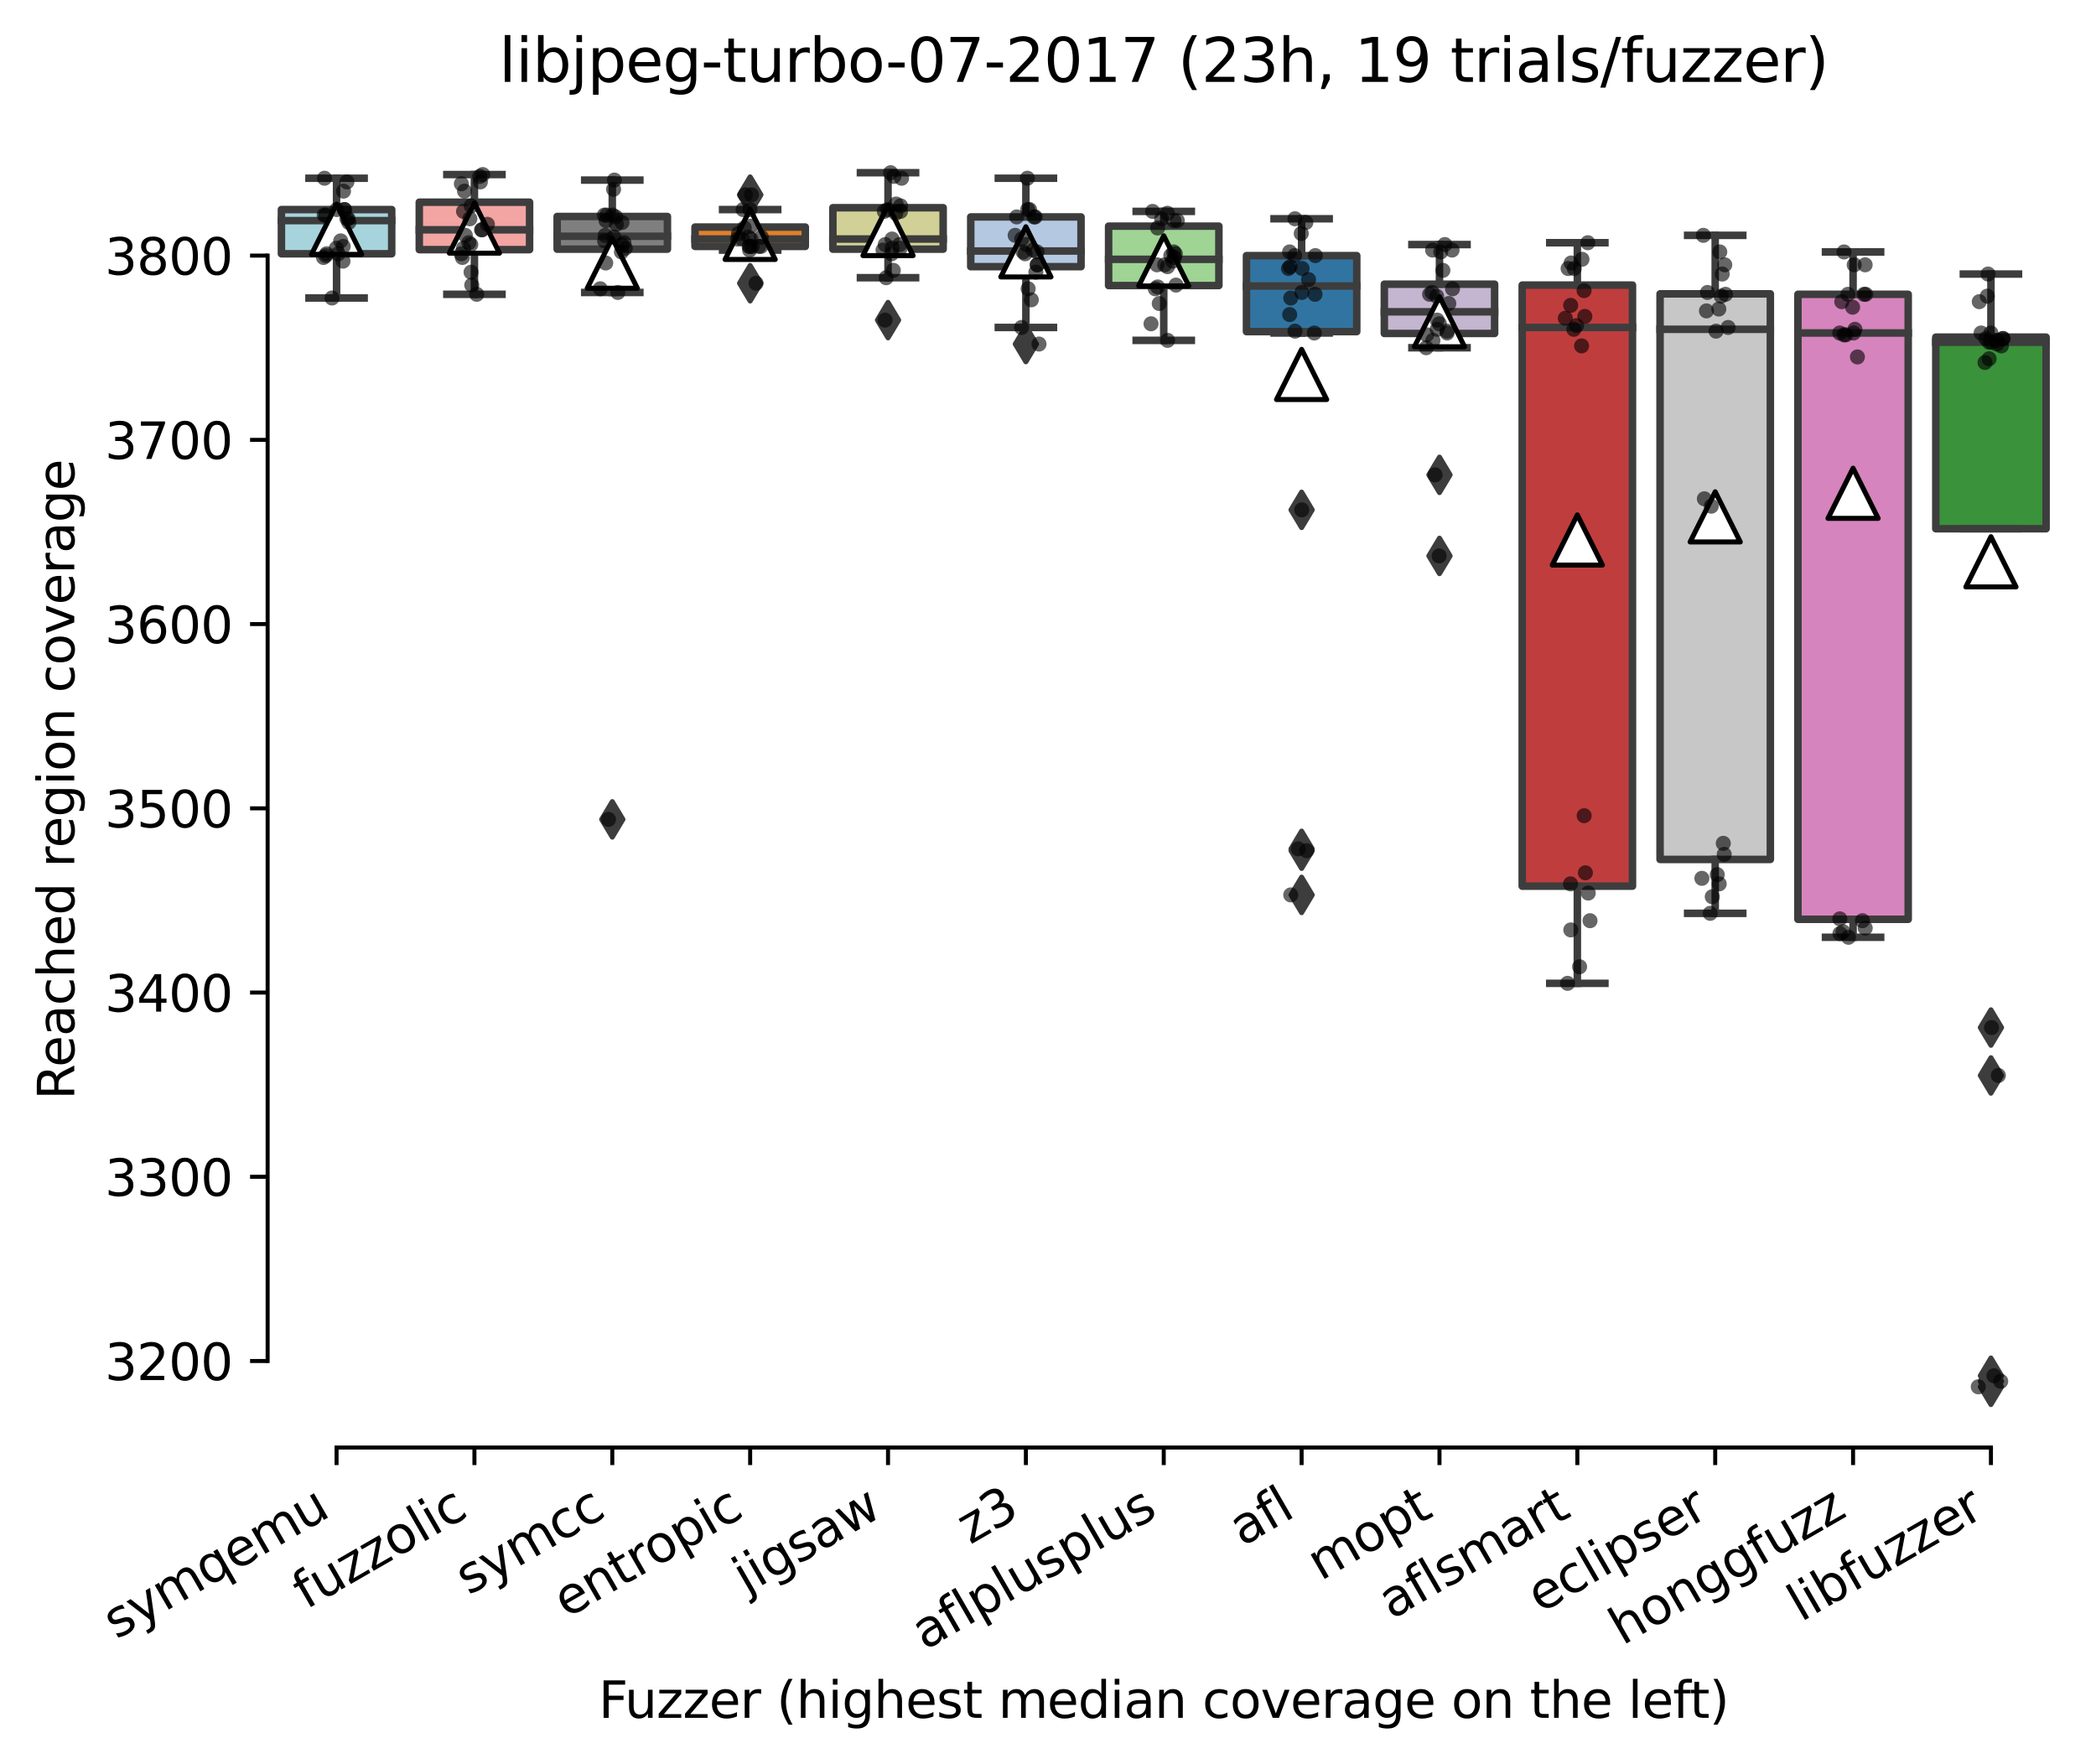 <?xml version="1.0" encoding="utf-8" standalone="no"?>
<!DOCTYPE svg PUBLIC "-//W3C//DTD SVG 1.1//EN"
  "http://www.w3.org/Graphics/SVG/1.1/DTD/svg11.dtd">
<svg xmlns:xlink="http://www.w3.org/1999/xlink" width="417.648pt" height="351.576pt" viewBox="0 0 417.648 351.576" xmlns="http://www.w3.org/2000/svg" version="1.1">
 <defs>
  <style type="text/css">*{stroke-linejoin: round; stroke-linecap: butt}</style>
 </defs>
 <g id="figure_1">
  <g id="patch_1">
   <path d="M 0 351.576 
L 417.648 351.576 
L 417.648 0 
L 0 0 
z
" style="fill: #ffffff"/>
  </g>
  <g id="axes_1">
   <g id="patch_2">
    <path d="M 53.328 288.43 
L 410.448 288.43 
L 410.448 22.318 
L 53.328 22.318 
z
" style="fill: #ffffff"/>
   </g>
   <g id="patch_3">
    <path d="M 56.075 50.567 
L 78.052 50.567 
L 78.052 41.756 
L 56.075 41.756 
L 56.075 50.567 
z
" clip-path="url(#pfd2c208ba2)" style="fill: #a7d4dc; stroke: #3d3d3d; stroke-width: 1.5; stroke-linejoin: miter"/>
   </g>
   <g id="patch_4">
    <path d="M 83.546 49.741 
L 105.523 49.741 
L 105.523 40.288 
L 83.546 40.288 
L 83.546 49.741 
z
" clip-path="url(#pfd2c208ba2)" style="fill: #f2a5a3; stroke: #3d3d3d; stroke-width: 1.5; stroke-linejoin: miter"/>
   </g>
   <g id="patch_5">
    <path d="M 111.017 49.649 
L 132.993 49.649 
L 132.993 43.133 
L 111.017 43.133 
L 111.017 49.649 
z
" clip-path="url(#pfd2c208ba2)" style="fill: #7f7f7f; stroke: #3d3d3d; stroke-width: 1.5; stroke-linejoin: miter"/>
   </g>
   <g id="patch_6">
    <path d="M 138.488 49.098 
L 160.464 49.098 
L 160.464 45.244 
L 138.488 45.244 
L 138.488 49.098 
z
" clip-path="url(#pfd2c208ba2)" style="fill: #e1812c; stroke: #3d3d3d; stroke-width: 1.5; stroke-linejoin: miter"/>
   </g>
   <g id="patch_7">
    <path d="M 165.958 49.649 
L 187.935 49.649 
L 187.935 41.389 
L 165.958 41.389 
L 165.958 49.649 
z
" clip-path="url(#pfd2c208ba2)" style="fill: #d1d197; stroke: #3d3d3d; stroke-width: 1.5; stroke-linejoin: miter"/>
   </g>
   <g id="patch_8">
    <path d="M 193.429 53.136 
L 215.406 53.136 
L 215.406 43.225 
L 193.429 43.225 
L 193.429 53.136 
z
" clip-path="url(#pfd2c208ba2)" style="fill: #b5c8e1; stroke: #3d3d3d; stroke-width: 1.5; stroke-linejoin: miter"/>
   </g>
   <g id="patch_9">
    <path d="M 220.9 56.899 
L 242.876 56.899 
L 242.876 45.06 
L 220.9 45.06 
L 220.9 56.899 
z
" clip-path="url(#pfd2c208ba2)" style="fill: #9fd495; stroke: #3d3d3d; stroke-width: 1.5; stroke-linejoin: miter"/>
   </g>
   <g id="patch_10">
    <path d="M 248.371 66.077 
L 270.347 66.077 
L 270.347 50.934 
L 248.371 50.934 
L 248.371 66.077 
z
" clip-path="url(#pfd2c208ba2)" style="fill: #3274a1; stroke: #3d3d3d; stroke-width: 1.5; stroke-linejoin: miter"/>
   </g>
   <g id="patch_11">
    <path d="M 275.841 66.444 
L 297.818 66.444 
L 297.818 56.624 
L 275.841 56.624 
L 275.841 66.444 
z
" clip-path="url(#pfd2c208ba2)" style="fill: #c4b5d0; stroke: #3d3d3d; stroke-width: 1.5; stroke-linejoin: miter"/>
   </g>
   <g id="patch_12">
    <path d="M 303.312 176.574 
L 325.289 176.574 
L 325.289 56.807 
L 303.312 56.807 
L 303.312 176.574 
z
" clip-path="url(#pfd2c208ba2)" style="fill: #c03d3e; stroke: #3d3d3d; stroke-width: 1.5; stroke-linejoin: miter"/>
   </g>
   <g id="patch_13">
    <path d="M 330.783 171.251 
L 352.76 171.251 
L 352.76 58.551 
L 330.783 58.551 
L 330.783 171.251 
z
" clip-path="url(#pfd2c208ba2)" style="fill: #c7c7c7; stroke: #3d3d3d; stroke-width: 1.5; stroke-linejoin: miter"/>
   </g>
   <g id="patch_14">
    <path d="M 358.254 183.182 
L 380.23 183.182 
L 380.23 58.643 
L 358.254 58.643 
L 358.254 183.182 
z
" clip-path="url(#pfd2c208ba2)" style="fill: #d684bd; stroke: #3d3d3d; stroke-width: 1.5; stroke-linejoin: miter"/>
   </g>
   <g id="patch_15">
    <path d="M 385.724 105.357 
L 407.701 105.357 
L 407.701 67.178 
L 385.724 67.178 
L 385.724 105.357 
z
" clip-path="url(#pfd2c208ba2)" style="fill: #3a923a; stroke: #3d3d3d; stroke-width: 1.5; stroke-linejoin: miter"/>
   </g>
   <g id="matplotlib.axis_1">
    <g id="xtick_1">
     <g id="line2d_1">
      <defs>
       <path id="m314d26fb05" d="M 0 0 
L 0 3.5 
" style="stroke: #000000; stroke-width: 0.8"/>
      </defs>
      <g>
       <use xlink:href="#m314d26fb05" x="67.064" y="288.43" style="stroke: #000000; stroke-width: 0.8"/>
      </g>
     </g>
     <g id="text_1">
      <!-- symqemu -->
      <g transform="translate(23.2 326.735)rotate(-30)scale(0.1 -0.1)">
       <defs>
        <path id="DejaVuSans-73" d="M 2834 3397 
L 2834 2853 
Q 2591 2978 2328 3040 
Q 2066 3103 1784 3103 
Q 1356 3103 1142 2972 
Q 928 2841 928 2578 
Q 928 2378 1081 2264 
Q 1234 2150 1697 2047 
L 1894 2003 
Q 2506 1872 2764 1633 
Q 3022 1394 3022 966 
Q 3022 478 2636 193 
Q 2250 -91 1575 -91 
Q 1294 -91 989 -36 
Q 684 19 347 128 
L 347 722 
Q 666 556 975 473 
Q 1284 391 1588 391 
Q 1994 391 2212 530 
Q 2431 669 2431 922 
Q 2431 1156 2273 1281 
Q 2116 1406 1581 1522 
L 1381 1569 
Q 847 1681 609 1914 
Q 372 2147 372 2553 
Q 372 3047 722 3315 
Q 1072 3584 1716 3584 
Q 2034 3584 2315 3537 
Q 2597 3491 2834 3397 
z
" transform="scale(0.016)"/>
        <path id="DejaVuSans-79" d="M 2059 -325 
Q 1816 -950 1584 -1140 
Q 1353 -1331 966 -1331 
L 506 -1331 
L 506 -850 
L 844 -850 
Q 1081 -850 1212 -737 
Q 1344 -625 1503 -206 
L 1606 56 
L 191 3500 
L 800 3500 
L 1894 763 
L 2988 3500 
L 3597 3500 
L 2059 -325 
z
" transform="scale(0.016)"/>
        <path id="DejaVuSans-6d" d="M 3328 2828 
Q 3544 3216 3844 3400 
Q 4144 3584 4550 3584 
Q 5097 3584 5394 3201 
Q 5691 2819 5691 2113 
L 5691 0 
L 5113 0 
L 5113 2094 
Q 5113 2597 4934 2840 
Q 4756 3084 4391 3084 
Q 3944 3084 3684 2787 
Q 3425 2491 3425 1978 
L 3425 0 
L 2847 0 
L 2847 2094 
Q 2847 2600 2669 2842 
Q 2491 3084 2119 3084 
Q 1678 3084 1418 2786 
Q 1159 2488 1159 1978 
L 1159 0 
L 581 0 
L 581 3500 
L 1159 3500 
L 1159 2956 
Q 1356 3278 1631 3431 
Q 1906 3584 2284 3584 
Q 2666 3584 2933 3390 
Q 3200 3197 3328 2828 
z
" transform="scale(0.016)"/>
        <path id="DejaVuSans-71" d="M 947 1747 
Q 947 1113 1208 752 
Q 1469 391 1925 391 
Q 2381 391 2643 752 
Q 2906 1113 2906 1747 
Q 2906 2381 2643 2742 
Q 2381 3103 1925 3103 
Q 1469 3103 1208 2742 
Q 947 2381 947 1747 
z
M 2906 525 
Q 2725 213 2448 61 
Q 2172 -91 1784 -91 
Q 1150 -91 751 415 
Q 353 922 353 1747 
Q 353 2572 751 3078 
Q 1150 3584 1784 3584 
Q 2172 3584 2448 3432 
Q 2725 3281 2906 2969 
L 2906 3500 
L 3481 3500 
L 3481 -1331 
L 2906 -1331 
L 2906 525 
z
" transform="scale(0.016)"/>
        <path id="DejaVuSans-65" d="M 3597 1894 
L 3597 1613 
L 953 1613 
Q 991 1019 1311 708 
Q 1631 397 2203 397 
Q 2534 397 2845 478 
Q 3156 559 3463 722 
L 3463 178 
Q 3153 47 2828 -22 
Q 2503 -91 2169 -91 
Q 1331 -91 842 396 
Q 353 884 353 1716 
Q 353 2575 817 3079 
Q 1281 3584 2069 3584 
Q 2775 3584 3186 3129 
Q 3597 2675 3597 1894 
z
M 3022 2063 
Q 3016 2534 2758 2815 
Q 2500 3097 2075 3097 
Q 1594 3097 1305 2825 
Q 1016 2553 972 2059 
L 3022 2063 
z
" transform="scale(0.016)"/>
        <path id="DejaVuSans-75" d="M 544 1381 
L 544 3500 
L 1119 3500 
L 1119 1403 
Q 1119 906 1312 657 
Q 1506 409 1894 409 
Q 2359 409 2629 706 
Q 2900 1003 2900 1516 
L 2900 3500 
L 3475 3500 
L 3475 0 
L 2900 0 
L 2900 538 
Q 2691 219 2414 64 
Q 2138 -91 1772 -91 
Q 1169 -91 856 284 
Q 544 659 544 1381 
z
M 1991 3584 
L 1991 3584 
z
" transform="scale(0.016)"/>
       </defs>
       <use xlink:href="#DejaVuSans-73"/>
       <use xlink:href="#DejaVuSans-79" x="52.1"/>
       <use xlink:href="#DejaVuSans-6d" x="111.279"/>
       <use xlink:href="#DejaVuSans-71" x="208.691"/>
       <use xlink:href="#DejaVuSans-65" x="272.168"/>
       <use xlink:href="#DejaVuSans-6d" x="333.691"/>
       <use xlink:href="#DejaVuSans-75" x="431.104"/>
      </g>
     </g>
    </g>
    <g id="xtick_2">
     <g id="line2d_2">
      <g>
       <use xlink:href="#m314d26fb05" x="94.534" y="288.43" style="stroke: #000000; stroke-width: 0.8"/>
      </g>
     </g>
     <g id="text_2">
      <!-- fuzzolic -->
      <g transform="translate(60.994 320.775)rotate(-30)scale(0.1 -0.1)">
       <defs>
        <path id="DejaVuSans-66" d="M 2375 4863 
L 2375 4384 
L 1825 4384 
Q 1516 4384 1395 4259 
Q 1275 4134 1275 3809 
L 1275 3500 
L 2222 3500 
L 2222 3053 
L 1275 3053 
L 1275 0 
L 697 0 
L 697 3053 
L 147 3053 
L 147 3500 
L 697 3500 
L 697 3744 
Q 697 4328 969 4595 
Q 1241 4863 1831 4863 
L 2375 4863 
z
" transform="scale(0.016)"/>
        <path id="DejaVuSans-7a" d="M 353 3500 
L 3084 3500 
L 3084 2975 
L 922 459 
L 3084 459 
L 3084 0 
L 275 0 
L 275 525 
L 2438 3041 
L 353 3041 
L 353 3500 
z
" transform="scale(0.016)"/>
        <path id="DejaVuSans-6f" d="M 1959 3097 
Q 1497 3097 1228 2736 
Q 959 2375 959 1747 
Q 959 1119 1226 758 
Q 1494 397 1959 397 
Q 2419 397 2687 759 
Q 2956 1122 2956 1747 
Q 2956 2369 2687 2733 
Q 2419 3097 1959 3097 
z
M 1959 3584 
Q 2709 3584 3137 3096 
Q 3566 2609 3566 1747 
Q 3566 888 3137 398 
Q 2709 -91 1959 -91 
Q 1206 -91 779 398 
Q 353 888 353 1747 
Q 353 2609 779 3096 
Q 1206 3584 1959 3584 
z
" transform="scale(0.016)"/>
        <path id="DejaVuSans-6c" d="M 603 4863 
L 1178 4863 
L 1178 0 
L 603 0 
L 603 4863 
z
" transform="scale(0.016)"/>
        <path id="DejaVuSans-69" d="M 603 3500 
L 1178 3500 
L 1178 0 
L 603 0 
L 603 3500 
z
M 603 4863 
L 1178 4863 
L 1178 4134 
L 603 4134 
L 603 4863 
z
" transform="scale(0.016)"/>
        <path id="DejaVuSans-63" d="M 3122 3366 
L 3122 2828 
Q 2878 2963 2633 3030 
Q 2388 3097 2138 3097 
Q 1578 3097 1268 2742 
Q 959 2388 959 1747 
Q 959 1106 1268 751 
Q 1578 397 2138 397 
Q 2388 397 2633 464 
Q 2878 531 3122 666 
L 3122 134 
Q 2881 22 2623 -34 
Q 2366 -91 2075 -91 
Q 1284 -91 818 406 
Q 353 903 353 1747 
Q 353 2603 823 3093 
Q 1294 3584 2113 3584 
Q 2378 3584 2631 3529 
Q 2884 3475 3122 3366 
z
" transform="scale(0.016)"/>
       </defs>
       <use xlink:href="#DejaVuSans-66"/>
       <use xlink:href="#DejaVuSans-75" x="35.205"/>
       <use xlink:href="#DejaVuSans-7a" x="98.584"/>
       <use xlink:href="#DejaVuSans-7a" x="151.074"/>
       <use xlink:href="#DejaVuSans-6f" x="203.564"/>
       <use xlink:href="#DejaVuSans-6c" x="264.746"/>
       <use xlink:href="#DejaVuSans-69" x="292.529"/>
       <use xlink:href="#DejaVuSans-63" x="320.312"/>
      </g>
     </g>
    </g>
    <g id="xtick_3">
     <g id="line2d_3">
      <g>
       <use xlink:href="#m314d26fb05" x="122.005" y="288.43" style="stroke: #000000; stroke-width: 0.8"/>
      </g>
     </g>
     <g id="text_3">
      <!-- symcc -->
      <g transform="translate(93.369 317.943)rotate(-30)scale(0.1 -0.1)">
       <use xlink:href="#DejaVuSans-73"/>
       <use xlink:href="#DejaVuSans-79" x="52.1"/>
       <use xlink:href="#DejaVuSans-6d" x="111.279"/>
       <use xlink:href="#DejaVuSans-63" x="208.691"/>
       <use xlink:href="#DejaVuSans-63" x="263.672"/>
      </g>
     </g>
    </g>
    <g id="xtick_4">
     <g id="line2d_4">
      <g>
       <use xlink:href="#m314d26fb05" x="149.476" y="288.43" style="stroke: #000000; stroke-width: 0.8"/>
      </g>
     </g>
     <g id="text_4">
      <!-- entropic -->
      <g transform="translate(112.894 322.531)rotate(-30)scale(0.1 -0.1)">
       <defs>
        <path id="DejaVuSans-6e" d="M 3513 2113 
L 3513 0 
L 2938 0 
L 2938 2094 
Q 2938 2591 2744 2837 
Q 2550 3084 2163 3084 
Q 1697 3084 1428 2787 
Q 1159 2491 1159 1978 
L 1159 0 
L 581 0 
L 581 3500 
L 1159 3500 
L 1159 2956 
Q 1366 3272 1645 3428 
Q 1925 3584 2291 3584 
Q 2894 3584 3203 3211 
Q 3513 2838 3513 2113 
z
" transform="scale(0.016)"/>
        <path id="DejaVuSans-74" d="M 1172 4494 
L 1172 3500 
L 2356 3500 
L 2356 3053 
L 1172 3053 
L 1172 1153 
Q 1172 725 1289 603 
Q 1406 481 1766 481 
L 2356 481 
L 2356 0 
L 1766 0 
Q 1100 0 847 248 
Q 594 497 594 1153 
L 594 3053 
L 172 3053 
L 172 3500 
L 594 3500 
L 594 4494 
L 1172 4494 
z
" transform="scale(0.016)"/>
        <path id="DejaVuSans-72" d="M 2631 2963 
Q 2534 3019 2420 3045 
Q 2306 3072 2169 3072 
Q 1681 3072 1420 2755 
Q 1159 2438 1159 1844 
L 1159 0 
L 581 0 
L 581 3500 
L 1159 3500 
L 1159 2956 
Q 1341 3275 1631 3429 
Q 1922 3584 2338 3584 
Q 2397 3584 2469 3576 
Q 2541 3569 2628 3553 
L 2631 2963 
z
" transform="scale(0.016)"/>
        <path id="DejaVuSans-70" d="M 1159 525 
L 1159 -1331 
L 581 -1331 
L 581 3500 
L 1159 3500 
L 1159 2969 
Q 1341 3281 1617 3432 
Q 1894 3584 2278 3584 
Q 2916 3584 3314 3078 
Q 3713 2572 3713 1747 
Q 3713 922 3314 415 
Q 2916 -91 2278 -91 
Q 1894 -91 1617 61 
Q 1341 213 1159 525 
z
M 3116 1747 
Q 3116 2381 2855 2742 
Q 2594 3103 2138 3103 
Q 1681 3103 1420 2742 
Q 1159 2381 1159 1747 
Q 1159 1113 1420 752 
Q 1681 391 2138 391 
Q 2594 391 2855 752 
Q 3116 1113 3116 1747 
z
" transform="scale(0.016)"/>
       </defs>
       <use xlink:href="#DejaVuSans-65"/>
       <use xlink:href="#DejaVuSans-6e" x="61.523"/>
       <use xlink:href="#DejaVuSans-74" x="124.902"/>
       <use xlink:href="#DejaVuSans-72" x="164.111"/>
       <use xlink:href="#DejaVuSans-6f" x="202.975"/>
       <use xlink:href="#DejaVuSans-70" x="264.156"/>
       <use xlink:href="#DejaVuSans-69" x="327.633"/>
       <use xlink:href="#DejaVuSans-63" x="355.416"/>
      </g>
     </g>
    </g>
    <g id="xtick_5">
     <g id="line2d_5">
      <g>
       <use xlink:href="#m314d26fb05" x="176.947" y="288.43" style="stroke: #000000; stroke-width: 0.8"/>
      </g>
     </g>
     <g id="text_5">
      <!-- jigsaw -->
      <g transform="translate(148.696 317.721)rotate(-30)scale(0.1 -0.1)">
       <defs>
        <path id="DejaVuSans-6a" d="M 603 3500 
L 1178 3500 
L 1178 -63 
Q 1178 -731 923 -1031 
Q 669 -1331 103 -1331 
L -116 -1331 
L -116 -844 
L 38 -844 
Q 366 -844 484 -692 
Q 603 -541 603 -63 
L 603 3500 
z
M 603 4863 
L 1178 4863 
L 1178 4134 
L 603 4134 
L 603 4863 
z
" transform="scale(0.016)"/>
        <path id="DejaVuSans-67" d="M 2906 1791 
Q 2906 2416 2648 2759 
Q 2391 3103 1925 3103 
Q 1463 3103 1205 2759 
Q 947 2416 947 1791 
Q 947 1169 1205 825 
Q 1463 481 1925 481 
Q 2391 481 2648 825 
Q 2906 1169 2906 1791 
z
M 3481 434 
Q 3481 -459 3084 -895 
Q 2688 -1331 1869 -1331 
Q 1566 -1331 1297 -1286 
Q 1028 -1241 775 -1147 
L 775 -588 
Q 1028 -725 1275 -790 
Q 1522 -856 1778 -856 
Q 2344 -856 2625 -561 
Q 2906 -266 2906 331 
L 2906 616 
Q 2728 306 2450 153 
Q 2172 0 1784 0 
Q 1141 0 747 490 
Q 353 981 353 1791 
Q 353 2603 747 3093 
Q 1141 3584 1784 3584 
Q 2172 3584 2450 3431 
Q 2728 3278 2906 2969 
L 2906 3500 
L 3481 3500 
L 3481 434 
z
" transform="scale(0.016)"/>
        <path id="DejaVuSans-61" d="M 2194 1759 
Q 1497 1759 1228 1600 
Q 959 1441 959 1056 
Q 959 750 1161 570 
Q 1363 391 1709 391 
Q 2188 391 2477 730 
Q 2766 1069 2766 1631 
L 2766 1759 
L 2194 1759 
z
M 3341 1997 
L 3341 0 
L 2766 0 
L 2766 531 
Q 2569 213 2275 61 
Q 1981 -91 1556 -91 
Q 1019 -91 701 211 
Q 384 513 384 1019 
Q 384 1609 779 1909 
Q 1175 2209 1959 2209 
L 2766 2209 
L 2766 2266 
Q 2766 2663 2505 2880 
Q 2244 3097 1772 3097 
Q 1472 3097 1187 3025 
Q 903 2953 641 2809 
L 641 3341 
Q 956 3463 1253 3523 
Q 1550 3584 1831 3584 
Q 2591 3584 2966 3190 
Q 3341 2797 3341 1997 
z
" transform="scale(0.016)"/>
        <path id="DejaVuSans-77" d="M 269 3500 
L 844 3500 
L 1563 769 
L 2278 3500 
L 2956 3500 
L 3675 769 
L 4391 3500 
L 4966 3500 
L 4050 0 
L 3372 0 
L 2619 2869 
L 1863 0 
L 1184 0 
L 269 3500 
z
" transform="scale(0.016)"/>
       </defs>
       <use xlink:href="#DejaVuSans-6a"/>
       <use xlink:href="#DejaVuSans-69" x="27.783"/>
       <use xlink:href="#DejaVuSans-67" x="55.566"/>
       <use xlink:href="#DejaVuSans-73" x="119.043"/>
       <use xlink:href="#DejaVuSans-61" x="171.143"/>
       <use xlink:href="#DejaVuSans-77" x="232.422"/>
      </g>
     </g>
    </g>
    <g id="xtick_6">
     <g id="line2d_6">
      <g>
       <use xlink:href="#m314d26fb05" x="204.417" y="288.43" style="stroke: #000000; stroke-width: 0.8"/>
      </g>
     </g>
     <g id="text_6">
      <!-- z3 -->
      <g transform="translate(193.322 307.816)rotate(-30)scale(0.1 -0.1)">
       <defs>
        <path id="DejaVuSans-33" d="M 2597 2516 
Q 3050 2419 3304 2112 
Q 3559 1806 3559 1356 
Q 3559 666 3084 287 
Q 2609 -91 1734 -91 
Q 1441 -91 1130 -33 
Q 819 25 488 141 
L 488 750 
Q 750 597 1062 519 
Q 1375 441 1716 441 
Q 2309 441 2620 675 
Q 2931 909 2931 1356 
Q 2931 1769 2642 2001 
Q 2353 2234 1838 2234 
L 1294 2234 
L 1294 2753 
L 1863 2753 
Q 2328 2753 2575 2939 
Q 2822 3125 2822 3475 
Q 2822 3834 2567 4026 
Q 2313 4219 1838 4219 
Q 1578 4219 1281 4162 
Q 984 4106 628 3988 
L 628 4550 
Q 988 4650 1302 4700 
Q 1616 4750 1894 4750 
Q 2613 4750 3031 4423 
Q 3450 4097 3450 3541 
Q 3450 3153 3228 2886 
Q 3006 2619 2597 2516 
z
" transform="scale(0.016)"/>
       </defs>
       <use xlink:href="#DejaVuSans-7a"/>
       <use xlink:href="#DejaVuSans-33" x="52.49"/>
      </g>
     </g>
    </g>
    <g id="xtick_7">
     <g id="line2d_7">
      <g>
       <use xlink:href="#m314d26fb05" x="231.888" y="288.43" style="stroke: #000000; stroke-width: 0.8"/>
      </g>
     </g>
     <g id="text_7">
      <!-- aflplusplus -->
      <g transform="translate(184.279 328.897)rotate(-30)scale(0.1 -0.1)">
       <use xlink:href="#DejaVuSans-61"/>
       <use xlink:href="#DejaVuSans-66" x="61.279"/>
       <use xlink:href="#DejaVuSans-6c" x="96.484"/>
       <use xlink:href="#DejaVuSans-70" x="124.268"/>
       <use xlink:href="#DejaVuSans-6c" x="187.744"/>
       <use xlink:href="#DejaVuSans-75" x="215.527"/>
       <use xlink:href="#DejaVuSans-73" x="278.906"/>
       <use xlink:href="#DejaVuSans-70" x="331.006"/>
       <use xlink:href="#DejaVuSans-6c" x="394.482"/>
       <use xlink:href="#DejaVuSans-75" x="422.266"/>
       <use xlink:href="#DejaVuSans-73" x="485.645"/>
      </g>
     </g>
    </g>
    <g id="xtick_8">
     <g id="line2d_8">
      <g>
       <use xlink:href="#m314d26fb05" x="259.359" y="288.43" style="stroke: #000000; stroke-width: 0.8"/>
      </g>
     </g>
     <g id="text_8">
      <!-- afl -->
      <g transform="translate(247.557 308.224)rotate(-30)scale(0.1 -0.1)">
       <use xlink:href="#DejaVuSans-61"/>
       <use xlink:href="#DejaVuSans-66" x="61.279"/>
       <use xlink:href="#DejaVuSans-6c" x="96.484"/>
      </g>
     </g>
    </g>
    <g id="xtick_9">
     <g id="line2d_9">
      <g>
       <use xlink:href="#m314d26fb05" x="286.83" y="288.43" style="stroke: #000000; stroke-width: 0.8"/>
      </g>
     </g>
     <g id="text_9">
      <!-- mopt -->
      <g transform="translate(263.162 315.075)rotate(-30)scale(0.1 -0.1)">
       <use xlink:href="#DejaVuSans-6d"/>
       <use xlink:href="#DejaVuSans-6f" x="97.412"/>
       <use xlink:href="#DejaVuSans-70" x="158.594"/>
       <use xlink:href="#DejaVuSans-74" x="222.07"/>
      </g>
     </g>
    </g>
    <g id="xtick_10">
     <g id="line2d_10">
      <g>
       <use xlink:href="#m314d26fb05" x="314.3" y="288.43" style="stroke: #000000; stroke-width: 0.8"/>
      </g>
     </g>
     <g id="text_10">
      <!-- aflsmart -->
      <g transform="translate(277.289 322.779)rotate(-30)scale(0.1 -0.1)">
       <use xlink:href="#DejaVuSans-61"/>
       <use xlink:href="#DejaVuSans-66" x="61.279"/>
       <use xlink:href="#DejaVuSans-6c" x="96.484"/>
       <use xlink:href="#DejaVuSans-73" x="124.268"/>
       <use xlink:href="#DejaVuSans-6d" x="176.367"/>
       <use xlink:href="#DejaVuSans-61" x="273.779"/>
       <use xlink:href="#DejaVuSans-72" x="335.059"/>
       <use xlink:href="#DejaVuSans-74" x="376.172"/>
      </g>
     </g>
    </g>
    <g id="xtick_11">
     <g id="line2d_11">
      <g>
       <use xlink:href="#m314d26fb05" x="341.771" y="288.43" style="stroke: #000000; stroke-width: 0.8"/>
      </g>
     </g>
     <g id="text_11">
      <!-- eclipser -->
      <g transform="translate(306.931 321.525)rotate(-30)scale(0.1 -0.1)">
       <use xlink:href="#DejaVuSans-65"/>
       <use xlink:href="#DejaVuSans-63" x="61.523"/>
       <use xlink:href="#DejaVuSans-6c" x="116.504"/>
       <use xlink:href="#DejaVuSans-69" x="144.287"/>
       <use xlink:href="#DejaVuSans-70" x="172.07"/>
       <use xlink:href="#DejaVuSans-73" x="235.547"/>
       <use xlink:href="#DejaVuSans-65" x="287.646"/>
       <use xlink:href="#DejaVuSans-72" x="349.17"/>
      </g>
     </g>
    </g>
    <g id="xtick_12">
     <g id="line2d_12">
      <g>
       <use xlink:href="#m314d26fb05" x="369.242" y="288.43" style="stroke: #000000; stroke-width: 0.8"/>
      </g>
     </g>
     <g id="text_12">
      <!-- honggfuzz -->
      <g transform="translate(323.303 327.933)rotate(-30)scale(0.1 -0.1)">
       <defs>
        <path id="DejaVuSans-68" d="M 3513 2113 
L 3513 0 
L 2938 0 
L 2938 2094 
Q 2938 2591 2744 2837 
Q 2550 3084 2163 3084 
Q 1697 3084 1428 2787 
Q 1159 2491 1159 1978 
L 1159 0 
L 581 0 
L 581 4863 
L 1159 4863 
L 1159 2956 
Q 1366 3272 1645 3428 
Q 1925 3584 2291 3584 
Q 2894 3584 3203 3211 
Q 3513 2838 3513 2113 
z
" transform="scale(0.016)"/>
       </defs>
       <use xlink:href="#DejaVuSans-68"/>
       <use xlink:href="#DejaVuSans-6f" x="63.379"/>
       <use xlink:href="#DejaVuSans-6e" x="124.561"/>
       <use xlink:href="#DejaVuSans-67" x="187.939"/>
       <use xlink:href="#DejaVuSans-67" x="251.416"/>
       <use xlink:href="#DejaVuSans-66" x="314.893"/>
       <use xlink:href="#DejaVuSans-75" x="350.098"/>
       <use xlink:href="#DejaVuSans-7a" x="413.477"/>
       <use xlink:href="#DejaVuSans-7a" x="465.967"/>
      </g>
     </g>
    </g>
    <g id="xtick_13">
     <g id="line2d_13">
      <g>
       <use xlink:href="#m314d26fb05" x="396.713" y="288.43" style="stroke: #000000; stroke-width: 0.8"/>
      </g>
     </g>
     <g id="text_13">
      <!-- libfuzzer -->
      <g transform="translate(358.847 323.272)rotate(-30)scale(0.1 -0.1)">
       <defs>
        <path id="DejaVuSans-62" d="M 3116 1747 
Q 3116 2381 2855 2742 
Q 2594 3103 2138 3103 
Q 1681 3103 1420 2742 
Q 1159 2381 1159 1747 
Q 1159 1113 1420 752 
Q 1681 391 2138 391 
Q 2594 391 2855 752 
Q 3116 1113 3116 1747 
z
M 1159 2969 
Q 1341 3281 1617 3432 
Q 1894 3584 2278 3584 
Q 2916 3584 3314 3078 
Q 3713 2572 3713 1747 
Q 3713 922 3314 415 
Q 2916 -91 2278 -91 
Q 1894 -91 1617 61 
Q 1341 213 1159 525 
L 1159 0 
L 581 0 
L 581 4863 
L 1159 4863 
L 1159 2969 
z
" transform="scale(0.016)"/>
       </defs>
       <use xlink:href="#DejaVuSans-6c"/>
       <use xlink:href="#DejaVuSans-69" x="27.783"/>
       <use xlink:href="#DejaVuSans-62" x="55.566"/>
       <use xlink:href="#DejaVuSans-66" x="119.043"/>
       <use xlink:href="#DejaVuSans-75" x="154.248"/>
       <use xlink:href="#DejaVuSans-7a" x="217.627"/>
       <use xlink:href="#DejaVuSans-7a" x="270.117"/>
       <use xlink:href="#DejaVuSans-65" x="322.607"/>
       <use xlink:href="#DejaVuSans-72" x="384.131"/>
      </g>
     </g>
    </g>
    <g id="text_14">
     <!-- Fuzzer (highest median coverage on the left) -->
     <g transform="translate(119.27 342.297)scale(0.1 -0.1)">
      <defs>
       <path id="DejaVuSans-46" d="M 628 4666 
L 3309 4666 
L 3309 4134 
L 1259 4134 
L 1259 2759 
L 3109 2759 
L 3109 2228 
L 1259 2228 
L 1259 0 
L 628 0 
L 628 4666 
z
" transform="scale(0.016)"/>
       <path id="DejaVuSans-20" transform="scale(0.016)"/>
       <path id="DejaVuSans-28" d="M 1984 4856 
Q 1566 4138 1362 3434 
Q 1159 2731 1159 2009 
Q 1159 1288 1364 580 
Q 1569 -128 1984 -844 
L 1484 -844 
Q 1016 -109 783 600 
Q 550 1309 550 2009 
Q 550 2706 781 3412 
Q 1013 4119 1484 4856 
L 1984 4856 
z
" transform="scale(0.016)"/>
       <path id="DejaVuSans-64" d="M 2906 2969 
L 2906 4863 
L 3481 4863 
L 3481 0 
L 2906 0 
L 2906 525 
Q 2725 213 2448 61 
Q 2172 -91 1784 -91 
Q 1150 -91 751 415 
Q 353 922 353 1747 
Q 353 2572 751 3078 
Q 1150 3584 1784 3584 
Q 2172 3584 2448 3432 
Q 2725 3281 2906 2969 
z
M 947 1747 
Q 947 1113 1208 752 
Q 1469 391 1925 391 
Q 2381 391 2643 752 
Q 2906 1113 2906 1747 
Q 2906 2381 2643 2742 
Q 2381 3103 1925 3103 
Q 1469 3103 1208 2742 
Q 947 2381 947 1747 
z
" transform="scale(0.016)"/>
       <path id="DejaVuSans-76" d="M 191 3500 
L 800 3500 
L 1894 563 
L 2988 3500 
L 3597 3500 
L 2284 0 
L 1503 0 
L 191 3500 
z
" transform="scale(0.016)"/>
       <path id="DejaVuSans-29" d="M 513 4856 
L 1013 4856 
Q 1481 4119 1714 3412 
Q 1947 2706 1947 2009 
Q 1947 1309 1714 600 
Q 1481 -109 1013 -844 
L 513 -844 
Q 928 -128 1133 580 
Q 1338 1288 1338 2009 
Q 1338 2731 1133 3434 
Q 928 4138 513 4856 
z
" transform="scale(0.016)"/>
      </defs>
      <use xlink:href="#DejaVuSans-46"/>
      <use xlink:href="#DejaVuSans-75" x="52.02"/>
      <use xlink:href="#DejaVuSans-7a" x="115.398"/>
      <use xlink:href="#DejaVuSans-7a" x="167.889"/>
      <use xlink:href="#DejaVuSans-65" x="220.379"/>
      <use xlink:href="#DejaVuSans-72" x="281.902"/>
      <use xlink:href="#DejaVuSans-20" x="323.016"/>
      <use xlink:href="#DejaVuSans-28" x="354.803"/>
      <use xlink:href="#DejaVuSans-68" x="393.816"/>
      <use xlink:href="#DejaVuSans-69" x="457.195"/>
      <use xlink:href="#DejaVuSans-67" x="484.979"/>
      <use xlink:href="#DejaVuSans-68" x="548.455"/>
      <use xlink:href="#DejaVuSans-65" x="611.834"/>
      <use xlink:href="#DejaVuSans-73" x="673.357"/>
      <use xlink:href="#DejaVuSans-74" x="725.457"/>
      <use xlink:href="#DejaVuSans-20" x="764.666"/>
      <use xlink:href="#DejaVuSans-6d" x="796.453"/>
      <use xlink:href="#DejaVuSans-65" x="893.865"/>
      <use xlink:href="#DejaVuSans-64" x="955.389"/>
      <use xlink:href="#DejaVuSans-69" x="1018.865"/>
      <use xlink:href="#DejaVuSans-61" x="1046.648"/>
      <use xlink:href="#DejaVuSans-6e" x="1107.928"/>
      <use xlink:href="#DejaVuSans-20" x="1171.307"/>
      <use xlink:href="#DejaVuSans-63" x="1203.094"/>
      <use xlink:href="#DejaVuSans-6f" x="1258.074"/>
      <use xlink:href="#DejaVuSans-76" x="1319.256"/>
      <use xlink:href="#DejaVuSans-65" x="1378.436"/>
      <use xlink:href="#DejaVuSans-72" x="1439.959"/>
      <use xlink:href="#DejaVuSans-61" x="1481.072"/>
      <use xlink:href="#DejaVuSans-67" x="1542.352"/>
      <use xlink:href="#DejaVuSans-65" x="1605.828"/>
      <use xlink:href="#DejaVuSans-20" x="1667.352"/>
      <use xlink:href="#DejaVuSans-6f" x="1699.139"/>
      <use xlink:href="#DejaVuSans-6e" x="1760.32"/>
      <use xlink:href="#DejaVuSans-20" x="1823.699"/>
      <use xlink:href="#DejaVuSans-74" x="1855.486"/>
      <use xlink:href="#DejaVuSans-68" x="1894.695"/>
      <use xlink:href="#DejaVuSans-65" x="1958.074"/>
      <use xlink:href="#DejaVuSans-20" x="2019.598"/>
      <use xlink:href="#DejaVuSans-6c" x="2051.385"/>
      <use xlink:href="#DejaVuSans-65" x="2079.168"/>
      <use xlink:href="#DejaVuSans-66" x="2140.691"/>
      <use xlink:href="#DejaVuSans-74" x="2174.146"/>
      <use xlink:href="#DejaVuSans-29" x="2213.355"/>
     </g>
    </g>
   </g>
   <g id="matplotlib.axis_2">
    <g id="ytick_1">
     <g id="line2d_14">
      <defs>
       <path id="me68301b8d5" d="M 0 0 
L -3.5 0 
" style="stroke: #000000; stroke-width: 0.8"/>
      </defs>
      <g>
       <use xlink:href="#me68301b8d5" x="53.328" y="271.195" style="stroke: #000000; stroke-width: 0.8"/>
      </g>
     </g>
     <g id="text_15">
      <!-- 3200 -->
      <g transform="translate(20.878 274.994)scale(0.1 -0.1)">
       <defs>
        <path id="DejaVuSans-32" d="M 1228 531 
L 3431 531 
L 3431 0 
L 469 0 
L 469 531 
Q 828 903 1448 1529 
Q 2069 2156 2228 2338 
Q 2531 2678 2651 2914 
Q 2772 3150 2772 3378 
Q 2772 3750 2511 3984 
Q 2250 4219 1831 4219 
Q 1534 4219 1204 4116 
Q 875 4013 500 3803 
L 500 4441 
Q 881 4594 1212 4672 
Q 1544 4750 1819 4750 
Q 2544 4750 2975 4387 
Q 3406 4025 3406 3419 
Q 3406 3131 3298 2873 
Q 3191 2616 2906 2266 
Q 2828 2175 2409 1742 
Q 1991 1309 1228 531 
z
" transform="scale(0.016)"/>
        <path id="DejaVuSans-30" d="M 2034 4250 
Q 1547 4250 1301 3770 
Q 1056 3291 1056 2328 
Q 1056 1369 1301 889 
Q 1547 409 2034 409 
Q 2525 409 2770 889 
Q 3016 1369 3016 2328 
Q 3016 3291 2770 3770 
Q 2525 4250 2034 4250 
z
M 2034 4750 
Q 2819 4750 3233 4129 
Q 3647 3509 3647 2328 
Q 3647 1150 3233 529 
Q 2819 -91 2034 -91 
Q 1250 -91 836 529 
Q 422 1150 422 2328 
Q 422 3509 836 4129 
Q 1250 4750 2034 4750 
z
" transform="scale(0.016)"/>
       </defs>
       <use xlink:href="#DejaVuSans-33"/>
       <use xlink:href="#DejaVuSans-32" x="63.623"/>
       <use xlink:href="#DejaVuSans-30" x="127.246"/>
       <use xlink:href="#DejaVuSans-30" x="190.869"/>
      </g>
     </g>
    </g>
    <g id="ytick_2">
     <g id="line2d_15">
      <g>
       <use xlink:href="#me68301b8d5" x="53.328" y="234.485" style="stroke: #000000; stroke-width: 0.8"/>
      </g>
     </g>
     <g id="text_16">
      <!-- 3300 -->
      <g transform="translate(20.878 238.284)scale(0.1 -0.1)">
       <use xlink:href="#DejaVuSans-33"/>
       <use xlink:href="#DejaVuSans-33" x="63.623"/>
       <use xlink:href="#DejaVuSans-30" x="127.246"/>
       <use xlink:href="#DejaVuSans-30" x="190.869"/>
      </g>
     </g>
    </g>
    <g id="ytick_3">
     <g id="line2d_16">
      <g>
       <use xlink:href="#me68301b8d5" x="53.328" y="197.774" style="stroke: #000000; stroke-width: 0.8"/>
      </g>
     </g>
     <g id="text_17">
      <!-- 3400 -->
      <g transform="translate(20.878 201.574)scale(0.1 -0.1)">
       <defs>
        <path id="DejaVuSans-34" d="M 2419 4116 
L 825 1625 
L 2419 1625 
L 2419 4116 
z
M 2253 4666 
L 3047 4666 
L 3047 1625 
L 3713 1625 
L 3713 1100 
L 3047 1100 
L 3047 0 
L 2419 0 
L 2419 1100 
L 313 1100 
L 313 1709 
L 2253 4666 
z
" transform="scale(0.016)"/>
       </defs>
       <use xlink:href="#DejaVuSans-33"/>
       <use xlink:href="#DejaVuSans-34" x="63.623"/>
       <use xlink:href="#DejaVuSans-30" x="127.246"/>
       <use xlink:href="#DejaVuSans-30" x="190.869"/>
      </g>
     </g>
    </g>
    <g id="ytick_4">
     <g id="line2d_17">
      <g>
       <use xlink:href="#me68301b8d5" x="53.328" y="161.064" style="stroke: #000000; stroke-width: 0.8"/>
      </g>
     </g>
     <g id="text_18">
      <!-- 3500 -->
      <g transform="translate(20.878 164.863)scale(0.1 -0.1)">
       <defs>
        <path id="DejaVuSans-35" d="M 691 4666 
L 3169 4666 
L 3169 4134 
L 1269 4134 
L 1269 2991 
Q 1406 3038 1543 3061 
Q 1681 3084 1819 3084 
Q 2600 3084 3056 2656 
Q 3513 2228 3513 1497 
Q 3513 744 3044 326 
Q 2575 -91 1722 -91 
Q 1428 -91 1123 -41 
Q 819 9 494 109 
L 494 744 
Q 775 591 1075 516 
Q 1375 441 1709 441 
Q 2250 441 2565 725 
Q 2881 1009 2881 1497 
Q 2881 1984 2565 2268 
Q 2250 2553 1709 2553 
Q 1456 2553 1204 2497 
Q 953 2441 691 2322 
L 691 4666 
z
" transform="scale(0.016)"/>
       </defs>
       <use xlink:href="#DejaVuSans-33"/>
       <use xlink:href="#DejaVuSans-35" x="63.623"/>
       <use xlink:href="#DejaVuSans-30" x="127.246"/>
       <use xlink:href="#DejaVuSans-30" x="190.869"/>
      </g>
     </g>
    </g>
    <g id="ytick_5">
     <g id="line2d_18">
      <g>
       <use xlink:href="#me68301b8d5" x="53.328" y="124.354" style="stroke: #000000; stroke-width: 0.8"/>
      </g>
     </g>
     <g id="text_19">
      <!-- 3600 -->
      <g transform="translate(20.878 128.153)scale(0.1 -0.1)">
       <defs>
        <path id="DejaVuSans-36" d="M 2113 2584 
Q 1688 2584 1439 2293 
Q 1191 2003 1191 1497 
Q 1191 994 1439 701 
Q 1688 409 2113 409 
Q 2538 409 2786 701 
Q 3034 994 3034 1497 
Q 3034 2003 2786 2293 
Q 2538 2584 2113 2584 
z
M 3366 4563 
L 3366 3988 
Q 3128 4100 2886 4159 
Q 2644 4219 2406 4219 
Q 1781 4219 1451 3797 
Q 1122 3375 1075 2522 
Q 1259 2794 1537 2939 
Q 1816 3084 2150 3084 
Q 2853 3084 3261 2657 
Q 3669 2231 3669 1497 
Q 3669 778 3244 343 
Q 2819 -91 2113 -91 
Q 1303 -91 875 529 
Q 447 1150 447 2328 
Q 447 3434 972 4092 
Q 1497 4750 2381 4750 
Q 2619 4750 2861 4703 
Q 3103 4656 3366 4563 
z
" transform="scale(0.016)"/>
       </defs>
       <use xlink:href="#DejaVuSans-33"/>
       <use xlink:href="#DejaVuSans-36" x="63.623"/>
       <use xlink:href="#DejaVuSans-30" x="127.246"/>
       <use xlink:href="#DejaVuSans-30" x="190.869"/>
      </g>
     </g>
    </g>
    <g id="ytick_6">
     <g id="line2d_19">
      <g>
       <use xlink:href="#me68301b8d5" x="53.328" y="87.644" style="stroke: #000000; stroke-width: 0.8"/>
      </g>
     </g>
     <g id="text_20">
      <!-- 3700 -->
      <g transform="translate(20.878 91.443)scale(0.1 -0.1)">
       <defs>
        <path id="DejaVuSans-37" d="M 525 4666 
L 3525 4666 
L 3525 4397 
L 1831 0 
L 1172 0 
L 2766 4134 
L 525 4134 
L 525 4666 
z
" transform="scale(0.016)"/>
       </defs>
       <use xlink:href="#DejaVuSans-33"/>
       <use xlink:href="#DejaVuSans-37" x="63.623"/>
       <use xlink:href="#DejaVuSans-30" x="127.246"/>
       <use xlink:href="#DejaVuSans-30" x="190.869"/>
      </g>
     </g>
    </g>
    <g id="ytick_7">
     <g id="line2d_20">
      <g>
       <use xlink:href="#me68301b8d5" x="53.328" y="50.934" style="stroke: #000000; stroke-width: 0.8"/>
      </g>
     </g>
     <g id="text_21">
      <!-- 3800 -->
      <g transform="translate(20.878 54.733)scale(0.1 -0.1)">
       <defs>
        <path id="DejaVuSans-38" d="M 2034 2216 
Q 1584 2216 1326 1975 
Q 1069 1734 1069 1313 
Q 1069 891 1326 650 
Q 1584 409 2034 409 
Q 2484 409 2743 651 
Q 3003 894 3003 1313 
Q 3003 1734 2745 1975 
Q 2488 2216 2034 2216 
z
M 1403 2484 
Q 997 2584 770 2862 
Q 544 3141 544 3541 
Q 544 4100 942 4425 
Q 1341 4750 2034 4750 
Q 2731 4750 3128 4425 
Q 3525 4100 3525 3541 
Q 3525 3141 3298 2862 
Q 3072 2584 2669 2484 
Q 3125 2378 3379 2068 
Q 3634 1759 3634 1313 
Q 3634 634 3220 271 
Q 2806 -91 2034 -91 
Q 1263 -91 848 271 
Q 434 634 434 1313 
Q 434 1759 690 2068 
Q 947 2378 1403 2484 
z
M 1172 3481 
Q 1172 3119 1398 2916 
Q 1625 2713 2034 2713 
Q 2441 2713 2670 2916 
Q 2900 3119 2900 3481 
Q 2900 3844 2670 4047 
Q 2441 4250 2034 4250 
Q 1625 4250 1398 4047 
Q 1172 3844 1172 3481 
z
" transform="scale(0.016)"/>
       </defs>
       <use xlink:href="#DejaVuSans-33"/>
       <use xlink:href="#DejaVuSans-38" x="63.623"/>
       <use xlink:href="#DejaVuSans-30" x="127.246"/>
       <use xlink:href="#DejaVuSans-30" x="190.869"/>
      </g>
     </g>
    </g>
    <g id="text_22">
     <!-- Reached region coverage -->
     <g transform="translate(14.798 219.137)rotate(-90)scale(0.1 -0.1)">
      <defs>
       <path id="DejaVuSans-52" d="M 2841 2188 
Q 3044 2119 3236 1894 
Q 3428 1669 3622 1275 
L 4263 0 
L 3584 0 
L 2988 1197 
Q 2756 1666 2539 1819 
Q 2322 1972 1947 1972 
L 1259 1972 
L 1259 0 
L 628 0 
L 628 4666 
L 2053 4666 
Q 2853 4666 3247 4331 
Q 3641 3997 3641 3322 
Q 3641 2881 3436 2590 
Q 3231 2300 2841 2188 
z
M 1259 4147 
L 1259 2491 
L 2053 2491 
Q 2509 2491 2742 2702 
Q 2975 2913 2975 3322 
Q 2975 3731 2742 3939 
Q 2509 4147 2053 4147 
L 1259 4147 
z
" transform="scale(0.016)"/>
      </defs>
      <use xlink:href="#DejaVuSans-52"/>
      <use xlink:href="#DejaVuSans-65" x="64.982"/>
      <use xlink:href="#DejaVuSans-61" x="126.506"/>
      <use xlink:href="#DejaVuSans-63" x="187.785"/>
      <use xlink:href="#DejaVuSans-68" x="242.766"/>
      <use xlink:href="#DejaVuSans-65" x="306.145"/>
      <use xlink:href="#DejaVuSans-64" x="367.668"/>
      <use xlink:href="#DejaVuSans-20" x="431.145"/>
      <use xlink:href="#DejaVuSans-72" x="462.932"/>
      <use xlink:href="#DejaVuSans-65" x="501.795"/>
      <use xlink:href="#DejaVuSans-67" x="563.318"/>
      <use xlink:href="#DejaVuSans-69" x="626.795"/>
      <use xlink:href="#DejaVuSans-6f" x="654.578"/>
      <use xlink:href="#DejaVuSans-6e" x="715.76"/>
      <use xlink:href="#DejaVuSans-20" x="779.139"/>
      <use xlink:href="#DejaVuSans-63" x="810.926"/>
      <use xlink:href="#DejaVuSans-6f" x="865.906"/>
      <use xlink:href="#DejaVuSans-76" x="927.088"/>
      <use xlink:href="#DejaVuSans-65" x="986.268"/>
      <use xlink:href="#DejaVuSans-72" x="1047.791"/>
      <use xlink:href="#DejaVuSans-61" x="1088.904"/>
      <use xlink:href="#DejaVuSans-67" x="1150.184"/>
      <use xlink:href="#DejaVuSans-65" x="1213.66"/>
     </g>
    </g>
   </g>
   <g id="line2d_21">
    <path d="M 67.064 50.567 
L 67.064 59.377 
" clip-path="url(#pfd2c208ba2)" style="fill: none; stroke: #3d3d3d; stroke-width: 1.5; stroke-linecap: square"/>
   </g>
   <g id="line2d_22">
    <path d="M 67.064 41.756 
L 67.064 35.515 
" clip-path="url(#pfd2c208ba2)" style="fill: none; stroke: #3d3d3d; stroke-width: 1.5; stroke-linecap: square"/>
   </g>
   <g id="line2d_23">
    <path d="M 61.569 59.377 
L 72.558 59.377 
" clip-path="url(#pfd2c208ba2)" style="fill: none; stroke: #3d3d3d; stroke-width: 1.5; stroke-linecap: square"/>
   </g>
   <g id="line2d_24">
    <path d="M 61.569 35.515 
L 72.558 35.515 
" clip-path="url(#pfd2c208ba2)" style="fill: none; stroke: #3d3d3d; stroke-width: 1.5; stroke-linecap: square"/>
   </g>
   <g id="line2d_25"/>
   <g id="line2d_26">
    <path d="M 94.534 49.741 
L 94.534 58.643 
" clip-path="url(#pfd2c208ba2)" style="fill: none; stroke: #3d3d3d; stroke-width: 1.5; stroke-linecap: square"/>
   </g>
   <g id="line2d_27">
    <path d="M 94.534 40.288 
L 94.534 34.781 
" clip-path="url(#pfd2c208ba2)" style="fill: none; stroke: #3d3d3d; stroke-width: 1.5; stroke-linecap: square"/>
   </g>
   <g id="line2d_28">
    <path d="M 89.04 58.643 
L 100.028 58.643 
" clip-path="url(#pfd2c208ba2)" style="fill: none; stroke: #3d3d3d; stroke-width: 1.5; stroke-linecap: square"/>
   </g>
   <g id="line2d_29">
    <path d="M 89.04 34.781 
L 100.028 34.781 
" clip-path="url(#pfd2c208ba2)" style="fill: none; stroke: #3d3d3d; stroke-width: 1.5; stroke-linecap: square"/>
   </g>
   <g id="line2d_30"/>
   <g id="line2d_31">
    <path d="M 122.005 49.649 
L 122.005 58.276 
" clip-path="url(#pfd2c208ba2)" style="fill: none; stroke: #3d3d3d; stroke-width: 1.5; stroke-linecap: square"/>
   </g>
   <g id="line2d_32">
    <path d="M 122.005 43.133 
L 122.005 35.883 
" clip-path="url(#pfd2c208ba2)" style="fill: none; stroke: #3d3d3d; stroke-width: 1.5; stroke-linecap: square"/>
   </g>
   <g id="line2d_33">
    <path d="M 116.511 58.276 
L 127.499 58.276 
" clip-path="url(#pfd2c208ba2)" style="fill: none; stroke: #3d3d3d; stroke-width: 1.5; stroke-linecap: square"/>
   </g>
   <g id="line2d_34">
    <path d="M 116.511 35.883 
L 127.499 35.883 
" clip-path="url(#pfd2c208ba2)" style="fill: none; stroke: #3d3d3d; stroke-width: 1.5; stroke-linecap: square"/>
   </g>
   <g id="line2d_35">
    <defs>
     <path id="m45dc67d20a" d="M -0 3.536 
L 2.121 0 
L -0 -3.536 
L -2.121 -0 
z
" style="stroke: #3d3d3d; stroke-linejoin: miter"/>
    </defs>
    <g clip-path="url(#pfd2c208ba2)">
     <use xlink:href="#m45dc67d20a" x="122.005" y="163.267" style="fill: #3d3d3d; stroke: #3d3d3d; stroke-linejoin: miter"/>
    </g>
   </g>
   <g id="line2d_36">
    <path d="M 149.476 49.098 
L 149.476 49.832 
" clip-path="url(#pfd2c208ba2)" style="fill: none; stroke: #3d3d3d; stroke-width: 1.5; stroke-linecap: square"/>
   </g>
   <g id="line2d_37">
    <path d="M 149.476 45.244 
L 149.476 41.756 
" clip-path="url(#pfd2c208ba2)" style="fill: none; stroke: #3d3d3d; stroke-width: 1.5; stroke-linecap: square"/>
   </g>
   <g id="line2d_38">
    <path d="M 143.982 49.832 
L 154.97 49.832 
" clip-path="url(#pfd2c208ba2)" style="fill: none; stroke: #3d3d3d; stroke-width: 1.5; stroke-linecap: square"/>
   </g>
   <g id="line2d_39">
    <path d="M 143.982 41.756 
L 154.97 41.756 
" clip-path="url(#pfd2c208ba2)" style="fill: none; stroke: #3d3d3d; stroke-width: 1.5; stroke-linecap: square"/>
   </g>
   <g id="line2d_40">
    <g clip-path="url(#pfd2c208ba2)">
     <use xlink:href="#m45dc67d20a" x="149.476" y="56.44" style="fill: #3d3d3d; stroke: #3d3d3d; stroke-linejoin: miter"/>
     <use xlink:href="#m45dc67d20a" x="149.476" y="38.819" style="fill: #3d3d3d; stroke: #3d3d3d; stroke-linejoin: miter"/>
     <use xlink:href="#m45dc67d20a" x="149.476" y="38.819" style="fill: #3d3d3d; stroke: #3d3d3d; stroke-linejoin: miter"/>
    </g>
   </g>
   <g id="line2d_41">
    <path d="M 176.947 49.649 
L 176.947 55.339 
" clip-path="url(#pfd2c208ba2)" style="fill: none; stroke: #3d3d3d; stroke-width: 1.5; stroke-linecap: square"/>
   </g>
   <g id="line2d_42">
    <path d="M 176.947 41.389 
L 176.947 34.414 
" clip-path="url(#pfd2c208ba2)" style="fill: none; stroke: #3d3d3d; stroke-width: 1.5; stroke-linecap: square"/>
   </g>
   <g id="line2d_43">
    <path d="M 171.452 55.339 
L 182.441 55.339 
" clip-path="url(#pfd2c208ba2)" style="fill: none; stroke: #3d3d3d; stroke-width: 1.5; stroke-linecap: square"/>
   </g>
   <g id="line2d_44">
    <path d="M 171.452 34.414 
L 182.441 34.414 
" clip-path="url(#pfd2c208ba2)" style="fill: none; stroke: #3d3d3d; stroke-width: 1.5; stroke-linecap: square"/>
   </g>
   <g id="line2d_45">
    <g clip-path="url(#pfd2c208ba2)">
     <use xlink:href="#m45dc67d20a" x="176.947" y="63.782" style="fill: #3d3d3d; stroke: #3d3d3d; stroke-linejoin: miter"/>
    </g>
   </g>
   <g id="line2d_46">
    <path d="M 204.417 53.136 
L 204.417 65.251 
" clip-path="url(#pfd2c208ba2)" style="fill: none; stroke: #3d3d3d; stroke-width: 1.5; stroke-linecap: square"/>
   </g>
   <g id="line2d_47">
    <path d="M 204.417 43.225 
L 204.417 35.515 
" clip-path="url(#pfd2c208ba2)" style="fill: none; stroke: #3d3d3d; stroke-width: 1.5; stroke-linecap: square"/>
   </g>
   <g id="line2d_48">
    <path d="M 198.923 65.251 
L 209.912 65.251 
" clip-path="url(#pfd2c208ba2)" style="fill: none; stroke: #3d3d3d; stroke-width: 1.5; stroke-linecap: square"/>
   </g>
   <g id="line2d_49">
    <path d="M 198.923 35.515 
L 209.912 35.515 
" clip-path="url(#pfd2c208ba2)" style="fill: none; stroke: #3d3d3d; stroke-width: 1.5; stroke-linecap: square"/>
   </g>
   <g id="line2d_50">
    <g clip-path="url(#pfd2c208ba2)">
     <use xlink:href="#m45dc67d20a" x="204.417" y="68.555" style="fill: #3d3d3d; stroke: #3d3d3d; stroke-linejoin: miter"/>
    </g>
   </g>
   <g id="line2d_51">
    <path d="M 231.888 56.899 
L 231.888 67.82 
" clip-path="url(#pfd2c208ba2)" style="fill: none; stroke: #3d3d3d; stroke-width: 1.5; stroke-linecap: square"/>
   </g>
   <g id="line2d_52">
    <path d="M 231.888 45.06 
L 231.888 42.123 
" clip-path="url(#pfd2c208ba2)" style="fill: none; stroke: #3d3d3d; stroke-width: 1.5; stroke-linecap: square"/>
   </g>
   <g id="line2d_53">
    <path d="M 226.394 67.82 
L 237.382 67.82 
" clip-path="url(#pfd2c208ba2)" style="fill: none; stroke: #3d3d3d; stroke-width: 1.5; stroke-linecap: square"/>
   </g>
   <g id="line2d_54">
    <path d="M 226.394 42.123 
L 237.382 42.123 
" clip-path="url(#pfd2c208ba2)" style="fill: none; stroke: #3d3d3d; stroke-width: 1.5; stroke-linecap: square"/>
   </g>
   <g id="line2d_55"/>
   <g id="line2d_56">
    <path d="M 259.359 66.077 
L 259.359 66.352 
" clip-path="url(#pfd2c208ba2)" style="fill: none; stroke: #3d3d3d; stroke-width: 1.5; stroke-linecap: square"/>
   </g>
   <g id="line2d_57">
    <path d="M 259.359 50.934 
L 259.359 43.592 
" clip-path="url(#pfd2c208ba2)" style="fill: none; stroke: #3d3d3d; stroke-width: 1.5; stroke-linecap: square"/>
   </g>
   <g id="line2d_58">
    <path d="M 253.865 66.352 
L 264.853 66.352 
" clip-path="url(#pfd2c208ba2)" style="fill: none; stroke: #3d3d3d; stroke-width: 1.5; stroke-linecap: square"/>
   </g>
   <g id="line2d_59">
    <path d="M 253.865 43.592 
L 264.853 43.592 
" clip-path="url(#pfd2c208ba2)" style="fill: none; stroke: #3d3d3d; stroke-width: 1.5; stroke-linecap: square"/>
   </g>
   <g id="line2d_60">
    <g clip-path="url(#pfd2c208ba2)">
     <use xlink:href="#m45dc67d20a" x="259.359" y="101.594" style="fill: #3d3d3d; stroke: #3d3d3d; stroke-linejoin: miter"/>
     <use xlink:href="#m45dc67d20a" x="259.359" y="169.508" style="fill: #3d3d3d; stroke: #3d3d3d; stroke-linejoin: miter"/>
     <use xlink:href="#m45dc67d20a" x="259.359" y="169.14" style="fill: #3d3d3d; stroke: #3d3d3d; stroke-linejoin: miter"/>
     <use xlink:href="#m45dc67d20a" x="259.359" y="178.318" style="fill: #3d3d3d; stroke: #3d3d3d; stroke-linejoin: miter"/>
    </g>
   </g>
   <g id="line2d_61">
    <path d="M 286.83 66.444 
L 286.83 69.289 
" clip-path="url(#pfd2c208ba2)" style="fill: none; stroke: #3d3d3d; stroke-width: 1.5; stroke-linecap: square"/>
   </g>
   <g id="line2d_62">
    <path d="M 286.83 56.624 
L 286.83 48.731 
" clip-path="url(#pfd2c208ba2)" style="fill: none; stroke: #3d3d3d; stroke-width: 1.5; stroke-linecap: square"/>
   </g>
   <g id="line2d_63">
    <path d="M 281.336 69.289 
L 292.324 69.289 
" clip-path="url(#pfd2c208ba2)" style="fill: none; stroke: #3d3d3d; stroke-width: 1.5; stroke-linecap: square"/>
   </g>
   <g id="line2d_64">
    <path d="M 281.336 48.731 
L 292.324 48.731 
" clip-path="url(#pfd2c208ba2)" style="fill: none; stroke: #3d3d3d; stroke-width: 1.5; stroke-linecap: square"/>
   </g>
   <g id="line2d_65">
    <g clip-path="url(#pfd2c208ba2)">
     <use xlink:href="#m45dc67d20a" x="286.83" y="94.619" style="fill: #3d3d3d; stroke: #3d3d3d; stroke-linejoin: miter"/>
     <use xlink:href="#m45dc67d20a" x="286.83" y="110.771" style="fill: #3d3d3d; stroke: #3d3d3d; stroke-linejoin: miter"/>
    </g>
   </g>
   <g id="line2d_66">
    <path d="M 314.3 176.574 
L 314.3 195.939 
" clip-path="url(#pfd2c208ba2)" style="fill: none; stroke: #3d3d3d; stroke-width: 1.5; stroke-linecap: square"/>
   </g>
   <g id="line2d_67">
    <path d="M 314.3 56.807 
L 314.3 48.364 
" clip-path="url(#pfd2c208ba2)" style="fill: none; stroke: #3d3d3d; stroke-width: 1.5; stroke-linecap: square"/>
   </g>
   <g id="line2d_68">
    <path d="M 308.806 195.939 
L 319.795 195.939 
" clip-path="url(#pfd2c208ba2)" style="fill: none; stroke: #3d3d3d; stroke-width: 1.5; stroke-linecap: square"/>
   </g>
   <g id="line2d_69">
    <path d="M 308.806 48.364 
L 319.795 48.364 
" clip-path="url(#pfd2c208ba2)" style="fill: none; stroke: #3d3d3d; stroke-width: 1.5; stroke-linecap: square"/>
   </g>
   <g id="line2d_70"/>
   <g id="line2d_71">
    <path d="M 341.771 171.251 
L 341.771 181.989 
" clip-path="url(#pfd2c208ba2)" style="fill: none; stroke: #3d3d3d; stroke-width: 1.5; stroke-linecap: square"/>
   </g>
   <g id="line2d_72">
    <path d="M 341.771 58.551 
L 341.771 46.896 
" clip-path="url(#pfd2c208ba2)" style="fill: none; stroke: #3d3d3d; stroke-width: 1.5; stroke-linecap: square"/>
   </g>
   <g id="line2d_73">
    <path d="M 336.277 181.989 
L 347.265 181.989 
" clip-path="url(#pfd2c208ba2)" style="fill: none; stroke: #3d3d3d; stroke-width: 1.5; stroke-linecap: square"/>
   </g>
   <g id="line2d_74">
    <path d="M 336.277 46.896 
L 347.265 46.896 
" clip-path="url(#pfd2c208ba2)" style="fill: none; stroke: #3d3d3d; stroke-width: 1.5; stroke-linecap: square"/>
   </g>
   <g id="line2d_75"/>
   <g id="line2d_76">
    <path d="M 369.242 183.182 
L 369.242 186.761 
" clip-path="url(#pfd2c208ba2)" style="fill: none; stroke: #3d3d3d; stroke-width: 1.5; stroke-linecap: square"/>
   </g>
   <g id="line2d_77">
    <path d="M 369.242 58.643 
L 369.242 50.199 
" clip-path="url(#pfd2c208ba2)" style="fill: none; stroke: #3d3d3d; stroke-width: 1.5; stroke-linecap: square"/>
   </g>
   <g id="line2d_78">
    <path d="M 363.748 186.761 
L 374.736 186.761 
" clip-path="url(#pfd2c208ba2)" style="fill: none; stroke: #3d3d3d; stroke-width: 1.5; stroke-linecap: square"/>
   </g>
   <g id="line2d_79">
    <path d="M 363.748 50.199 
L 374.736 50.199 
" clip-path="url(#pfd2c208ba2)" style="fill: none; stroke: #3d3d3d; stroke-width: 1.5; stroke-linecap: square"/>
   </g>
   <g id="line2d_80"/>
   <g id="line2d_81">
    <path d="M 396.713 105.357 
L 396.713 105.357 
" clip-path="url(#pfd2c208ba2)" style="fill: none; stroke: #3d3d3d; stroke-width: 1.5; stroke-linecap: square"/>
   </g>
   <g id="line2d_82">
    <path d="M 396.713 67.178 
L 396.713 54.605 
" clip-path="url(#pfd2c208ba2)" style="fill: none; stroke: #3d3d3d; stroke-width: 1.5; stroke-linecap: square"/>
   </g>
   <g id="line2d_83">
    <path d="M 391.219 105.357 
L 402.207 105.357 
" clip-path="url(#pfd2c208ba2)" style="fill: none; stroke: #3d3d3d; stroke-width: 1.5; stroke-linecap: square"/>
   </g>
   <g id="line2d_84">
    <path d="M 391.219 54.605 
L 402.207 54.605 
" clip-path="url(#pfd2c208ba2)" style="fill: none; stroke: #3d3d3d; stroke-width: 1.5; stroke-linecap: square"/>
   </g>
   <g id="line2d_85">
    <g clip-path="url(#pfd2c208ba2)">
     <use xlink:href="#m45dc67d20a" x="396.713" y="275.233" style="fill: #3d3d3d; stroke: #3d3d3d; stroke-linejoin: miter"/>
     <use xlink:href="#m45dc67d20a" x="396.713" y="274.132" style="fill: #3d3d3d; stroke: #3d3d3d; stroke-linejoin: miter"/>
     <use xlink:href="#m45dc67d20a" x="396.713" y="204.749" style="fill: #3d3d3d; stroke: #3d3d3d; stroke-linejoin: miter"/>
     <use xlink:href="#m45dc67d20a" x="396.713" y="214.294" style="fill: #3d3d3d; stroke: #3d3d3d; stroke-linejoin: miter"/>
     <use xlink:href="#m45dc67d20a" x="396.713" y="276.334" style="fill: #3d3d3d; stroke: #3d3d3d; stroke-linejoin: miter"/>
    </g>
   </g>
   <g id="line2d_86">
    <path d="M 56.075 43.959 
L 78.052 43.959 
" clip-path="url(#pfd2c208ba2)" style="fill: none; stroke: #3d3d3d; stroke-width: 1.5; stroke-linecap: square"/>
   </g>
   <g id="line2d_87">
    <defs>
     <path id="m4926839915" d="M 0 -5 
L -5 5 
L 5 5 
z
" style="stroke: #000000; stroke-linejoin: miter"/>
    </defs>
    <g clip-path="url(#pfd2c208ba2)">
     <use xlink:href="#m4926839915" x="67.064" y="45.684" style="fill: #ffffff; stroke: #000000; stroke-linejoin: miter"/>
    </g>
   </g>
   <g id="line2d_88">
    <path d="M 83.546 45.794 
L 105.523 45.794 
" clip-path="url(#pfd2c208ba2)" style="fill: none; stroke: #3d3d3d; stroke-width: 1.5; stroke-linecap: square"/>
   </g>
   <g id="line2d_89">
    <g clip-path="url(#pfd2c208ba2)">
     <use xlink:href="#m4926839915" x="94.534" y="45.446" style="fill: #ffffff; stroke: #000000; stroke-linejoin: miter"/>
    </g>
   </g>
   <g id="line2d_90">
    <path d="M 111.017 47.079 
L 132.993 47.079 
" clip-path="url(#pfd2c208ba2)" style="fill: none; stroke: #3d3d3d; stroke-width: 1.5; stroke-linecap: square"/>
   </g>
   <g id="line2d_91">
    <g clip-path="url(#pfd2c208ba2)">
     <use xlink:href="#m4926839915" x="122.005" y="52.439" style="fill: #ffffff; stroke: #000000; stroke-linejoin: miter"/>
    </g>
   </g>
   <g id="line2d_92">
    <path d="M 138.488 47.63 
L 160.464 47.63 
" clip-path="url(#pfd2c208ba2)" style="fill: none; stroke: #3d3d3d; stroke-width: 1.5; stroke-linecap: square"/>
   </g>
   <g id="line2d_93">
    <g clip-path="url(#pfd2c208ba2)">
     <use xlink:href="#m4926839915" x="149.476" y="46.702" style="fill: #ffffff; stroke: #000000; stroke-linejoin: miter"/>
    </g>
   </g>
   <g id="line2d_94">
    <path d="M 165.958 47.63 
L 187.935 47.63 
" clip-path="url(#pfd2c208ba2)" style="fill: none; stroke: #3d3d3d; stroke-width: 1.5; stroke-linecap: square"/>
   </g>
   <g id="line2d_95">
    <g clip-path="url(#pfd2c208ba2)">
     <use xlink:href="#m4926839915" x="176.947" y="45.93" style="fill: #ffffff; stroke: #000000; stroke-linejoin: miter"/>
    </g>
   </g>
   <g id="line2d_96">
    <path d="M 193.429 50.016 
L 215.406 50.016 
" clip-path="url(#pfd2c208ba2)" style="fill: none; stroke: #3d3d3d; stroke-width: 1.5; stroke-linecap: square"/>
   </g>
   <g id="line2d_97">
    <g clip-path="url(#pfd2c208ba2)">
     <use xlink:href="#m4926839915" x="204.417" y="50.181" style="fill: #ffffff; stroke: #000000; stroke-linejoin: miter"/>
    </g>
   </g>
   <g id="line2d_98">
    <path d="M 220.9 51.668 
L 242.876 51.668 
" clip-path="url(#pfd2c208ba2)" style="fill: none; stroke: #3d3d3d; stroke-width: 1.5; stroke-linecap: square"/>
   </g>
   <g id="line2d_99">
    <g clip-path="url(#pfd2c208ba2)">
     <use xlink:href="#m4926839915" x="231.888" y="51.98" style="fill: #ffffff; stroke: #000000; stroke-linejoin: miter"/>
    </g>
   </g>
   <g id="line2d_100">
    <path d="M 248.371 56.991 
L 270.347 56.991 
" clip-path="url(#pfd2c208ba2)" style="fill: none; stroke: #3d3d3d; stroke-width: 1.5; stroke-linecap: square"/>
   </g>
   <g id="line2d_101">
    <g clip-path="url(#pfd2c208ba2)">
     <use xlink:href="#m4926839915" x="259.359" y="74.612" style="fill: #ffffff; stroke: #000000; stroke-linejoin: miter"/>
    </g>
   </g>
   <g id="line2d_102">
    <path d="M 275.841 62.13 
L 297.818 62.13 
" clip-path="url(#pfd2c208ba2)" style="fill: none; stroke: #3d3d3d; stroke-width: 1.5; stroke-linecap: square"/>
   </g>
   <g id="line2d_103">
    <g clip-path="url(#pfd2c208ba2)">
     <use xlink:href="#m4926839915" x="286.83" y="64.094" style="fill: #ffffff; stroke: #000000; stroke-linejoin: miter"/>
    </g>
   </g>
   <g id="line2d_104">
    <path d="M 303.312 65.251 
L 325.289 65.251 
" clip-path="url(#pfd2c208ba2)" style="fill: none; stroke: #3d3d3d; stroke-width: 1.5; stroke-linecap: square"/>
   </g>
   <g id="line2d_105">
    <g clip-path="url(#pfd2c208ba2)">
     <use xlink:href="#m4926839915" x="314.3" y="107.596" style="fill: #ffffff; stroke: #000000; stroke-linejoin: miter"/>
    </g>
   </g>
   <g id="line2d_106">
    <path d="M 330.783 65.618 
L 352.76 65.618 
" clip-path="url(#pfd2c208ba2)" style="fill: none; stroke: #3d3d3d; stroke-width: 1.5; stroke-linecap: square"/>
   </g>
   <g id="line2d_107">
    <g clip-path="url(#pfd2c208ba2)">
     <use xlink:href="#m4926839915" x="341.771" y="102.989" style="fill: #ffffff; stroke: #000000; stroke-linejoin: miter"/>
    </g>
   </g>
   <g id="line2d_108">
    <path d="M 358.254 66.352 
L 380.23 66.352 
" clip-path="url(#pfd2c208ba2)" style="fill: none; stroke: #3d3d3d; stroke-width: 1.5; stroke-linecap: square"/>
   </g>
   <g id="line2d_109">
    <g clip-path="url(#pfd2c208ba2)">
     <use xlink:href="#m4926839915" x="369.242" y="98.29" style="fill: #ffffff; stroke: #000000; stroke-linejoin: miter"/>
    </g>
   </g>
   <g id="line2d_110">
    <path d="M 385.724 68.187 
L 407.701 68.187 
" clip-path="url(#pfd2c208ba2)" style="fill: none; stroke: #3d3d3d; stroke-width: 1.5; stroke-linecap: square"/>
   </g>
   <g id="line2d_111">
    <g clip-path="url(#pfd2c208ba2)">
     <use xlink:href="#m4926839915" x="396.713" y="111.946" style="fill: #ffffff; stroke: #000000; stroke-linejoin: miter"/>
    </g>
   </g>
   <g id="patch_16">
    <path d="M 53.328 271.195 
L 53.328 50.934 
" style="fill: none; stroke: #000000; stroke-width: 0.8; stroke-linejoin: miter; stroke-linecap: square"/>
   </g>
   <g id="patch_17">
    <path d="M 67.064 288.43 
L 396.713 288.43 
" style="fill: none; stroke: #000000; stroke-width: 0.8; stroke-linejoin: miter; stroke-linecap: square"/>
   </g>
   <g id="PathCollection_1">
    <defs>
     <path id="C0_0_6f4b9d2634" d="M 0 1.5 
C 0.398 1.5 0.779 1.342 1.061 1.061 
C 1.342 0.779 1.5 0.398 1.5 -0 
C 1.5 -0.398 1.342 -0.779 1.061 -1.061 
C 0.779 -1.342 0.398 -1.5 0 -1.5 
C -0.398 -1.5 -0.779 -1.342 -1.061 -1.061 
C -1.342 -0.779 -1.5 -0.398 -1.5 0 
C -1.5 0.398 -1.342 0.779 -1.061 1.061 
C -0.779 1.342 -0.398 1.5 0 1.5 
z
"/>
    </defs>
    <g clip-path="url(#pfd2c208ba2)">
     <use xlink:href="#C0_0_6f4b9d2634" x="68.342" y="52.035" style="fill-opacity: 0.6"/>
    </g>
    <g clip-path="url(#pfd2c208ba2)">
     <use xlink:href="#C0_0_6f4b9d2634" x="69.129" y="36.25" style="fill-opacity: 0.6"/>
    </g>
    <g clip-path="url(#pfd2c208ba2)">
     <use xlink:href="#C0_0_6f4b9d2634" x="65.086" y="50.567" style="fill-opacity: 0.6"/>
    </g>
    <g clip-path="url(#pfd2c208ba2)">
     <use xlink:href="#C0_0_6f4b9d2634" x="68.641" y="41.756" style="fill-opacity: 0.6"/>
    </g>
    <g clip-path="url(#pfd2c208ba2)">
     <use xlink:href="#C0_0_6f4b9d2634" x="64.927" y="50.934" style="fill-opacity: 0.6"/>
    </g>
    <g clip-path="url(#pfd2c208ba2)">
     <use xlink:href="#C0_0_6f4b9d2634" x="69.508" y="44.326" style="fill-opacity: 0.6"/>
    </g>
    <g clip-path="url(#pfd2c208ba2)">
     <use xlink:href="#C0_0_6f4b9d2634" x="67.886" y="47.997" style="fill-opacity: 0.6"/>
    </g>
    <g clip-path="url(#pfd2c208ba2)">
     <use xlink:href="#C0_0_6f4b9d2634" x="67.395" y="50.567" style="fill-opacity: 0.6"/>
    </g>
    <g clip-path="url(#pfd2c208ba2)">
     <use xlink:href="#C0_0_6f4b9d2634" x="67.02" y="49.465" style="fill-opacity: 0.6"/>
    </g>
    <g clip-path="url(#pfd2c208ba2)">
     <use xlink:href="#C0_0_6f4b9d2634" x="68.384" y="49.098" style="fill-opacity: 0.6"/>
    </g>
    <g clip-path="url(#pfd2c208ba2)">
     <use xlink:href="#C0_0_6f4b9d2634" x="64.603" y="42.857" style="fill-opacity: 0.6"/>
    </g>
    <g clip-path="url(#pfd2c208ba2)">
     <use xlink:href="#C0_0_6f4b9d2634" x="68.621" y="41.756" style="fill-opacity: 0.6"/>
    </g>
    <g clip-path="url(#pfd2c208ba2)">
     <use xlink:href="#C0_0_6f4b9d2634" x="64.66" y="35.515" style="fill-opacity: 0.6"/>
    </g>
    <g clip-path="url(#pfd2c208ba2)">
     <use xlink:href="#C0_0_6f4b9d2634" x="69.13" y="43.592" style="fill-opacity: 0.6"/>
    </g>
    <g clip-path="url(#pfd2c208ba2)">
     <use xlink:href="#C0_0_6f4b9d2634" x="66.153" y="59.377" style="fill-opacity: 0.6"/>
    </g>
    <g clip-path="url(#pfd2c208ba2)">
     <use xlink:href="#C0_0_6f4b9d2634" x="64.463" y="51.301" style="fill-opacity: 0.6"/>
    </g>
    <g clip-path="url(#pfd2c208ba2)">
     <use xlink:href="#C0_0_6f4b9d2634" x="67.119" y="41.756" style="fill-opacity: 0.6"/>
    </g>
    <g clip-path="url(#pfd2c208ba2)">
     <use xlink:href="#C0_0_6f4b9d2634" x="68.447" y="38.085" style="fill-opacity: 0.6"/>
    </g>
    <g clip-path="url(#pfd2c208ba2)">
     <use xlink:href="#C0_0_6f4b9d2634" x="64.933" y="42.857" style="fill-opacity: 0.6"/>
    </g>
    <g clip-path="url(#pfd2c208ba2)">
     <use xlink:href="#C0_0_6f4b9d2634" x="69.374" y="43.592" style="fill-opacity: 0.6"/>
    </g>
   </g>
   <g id="PathCollection_2">
    <defs>
     <path id="C1_0_137c0c9423" d="M 0 1.5 
C 0.398 1.5 0.779 1.342 1.061 1.061 
C 1.342 0.779 1.5 0.398 1.5 -0 
C 1.5 -0.398 1.342 -0.779 1.061 -1.061 
C 0.779 -1.342 0.398 -1.5 0 -1.5 
C -0.398 -1.5 -0.779 -1.342 -1.061 -1.061 
C -1.342 -0.779 -1.5 -0.398 -1.5 0 
C -1.5 0.398 -1.342 0.779 -1.061 1.061 
C -0.779 1.342 -0.398 1.5 0 1.5 
z
"/>
    </defs>
    <g clip-path="url(#pfd2c208ba2)">
     <use xlink:href="#C1_0_137c0c9423" x="92.56" y="38.085" style="fill-opacity: 0.6"/>
    </g>
    <g clip-path="url(#pfd2c208ba2)">
     <use xlink:href="#C1_0_137c0c9423" x="93.865" y="54.238" style="fill-opacity: 0.6"/>
    </g>
    <g clip-path="url(#pfd2c208ba2)">
     <use xlink:href="#C1_0_137c0c9423" x="97.123" y="44.693" style="fill-opacity: 0.6"/>
    </g>
    <g clip-path="url(#pfd2c208ba2)">
     <use xlink:href="#C1_0_137c0c9423" x="93.627" y="43.592" style="fill-opacity: 0.6"/>
    </g>
    <g clip-path="url(#pfd2c208ba2)">
     <use xlink:href="#C1_0_137c0c9423" x="92.361" y="49.465" style="fill-opacity: 0.6"/>
    </g>
    <g clip-path="url(#pfd2c208ba2)">
     <use xlink:href="#C1_0_137c0c9423" x="92.364" y="42.123" style="fill-opacity: 0.6"/>
    </g>
    <g clip-path="url(#pfd2c208ba2)">
     <use xlink:href="#C1_0_137c0c9423" x="96.186" y="34.781" style="fill-opacity: 0.6"/>
    </g>
    <g clip-path="url(#pfd2c208ba2)">
     <use xlink:href="#C1_0_137c0c9423" x="96.066" y="45.794" style="fill-opacity: 0.6"/>
    </g>
    <g clip-path="url(#pfd2c208ba2)">
     <use xlink:href="#C1_0_137c0c9423" x="95.591" y="35.148" style="fill-opacity: 0.6"/>
    </g>
    <g clip-path="url(#pfd2c208ba2)">
     <use xlink:href="#C1_0_137c0c9423" x="93.415" y="48.364" style="fill-opacity: 0.6"/>
    </g>
    <g clip-path="url(#pfd2c208ba2)">
     <use xlink:href="#C1_0_137c0c9423" x="94.004" y="56.807" style="fill-opacity: 0.6"/>
    </g>
    <g clip-path="url(#pfd2c208ba2)">
     <use xlink:href="#C1_0_137c0c9423" x="91.933" y="36.617" style="fill-opacity: 0.6"/>
    </g>
    <g clip-path="url(#pfd2c208ba2)">
     <use xlink:href="#C1_0_137c0c9423" x="92.72" y="46.896" style="fill-opacity: 0.6"/>
    </g>
    <g clip-path="url(#pfd2c208ba2)">
     <use xlink:href="#C1_0_137c0c9423" x="95.952" y="45.794" style="fill-opacity: 0.6"/>
    </g>
    <g clip-path="url(#pfd2c208ba2)">
     <use xlink:href="#C1_0_137c0c9423" x="91.905" y="50.567" style="fill-opacity: 0.6"/>
    </g>
    <g clip-path="url(#pfd2c208ba2)">
     <use xlink:href="#C1_0_137c0c9423" x="92.133" y="51.301" style="fill-opacity: 0.6"/>
    </g>
    <g clip-path="url(#pfd2c208ba2)">
     <use xlink:href="#C1_0_137c0c9423" x="93.806" y="48.731" style="fill-opacity: 0.6"/>
    </g>
    <g clip-path="url(#pfd2c208ba2)">
     <use xlink:href="#C1_0_137c0c9423" x="94.992" y="58.643" style="fill-opacity: 0.6"/>
    </g>
    <g clip-path="url(#pfd2c208ba2)">
     <use xlink:href="#C1_0_137c0c9423" x="93.893" y="41.022" style="fill-opacity: 0.6"/>
    </g>
    <g clip-path="url(#pfd2c208ba2)">
     <use xlink:href="#C1_0_137c0c9423" x="95.714" y="36.25" style="fill-opacity: 0.6"/>
    </g>
   </g>
   <g id="PathCollection_3">
    <defs>
     <path id="C2_0_964e0cdfb0" d="M 0 1.5 
C 0.398 1.5 0.779 1.342 1.061 1.061 
C 1.342 0.779 1.5 0.398 1.5 -0 
C 1.5 -0.398 1.342 -0.779 1.061 -1.061 
C 0.779 -1.342 0.398 -1.5 0 -1.5 
C -0.398 -1.5 -0.779 -1.342 -1.061 -1.061 
C -1.342 -0.779 -1.5 -0.398 -1.5 0 
C -1.5 0.398 -1.342 0.779 -1.061 1.061 
C -0.779 1.342 -0.398 1.5 0 1.5 
z
"/>
    </defs>
    <g clip-path="url(#pfd2c208ba2)">
     <use xlink:href="#C2_0_964e0cdfb0" x="120.906" y="42.857" style="fill-opacity: 0.6"/>
    </g>
    <g clip-path="url(#pfd2c208ba2)">
     <use xlink:href="#C2_0_964e0cdfb0" x="123.869" y="48.731" style="fill-opacity: 0.6"/>
    </g>
    <g clip-path="url(#pfd2c208ba2)">
     <use xlink:href="#C2_0_964e0cdfb0" x="119.61" y="57.542" style="fill-opacity: 0.6"/>
    </g>
    <g clip-path="url(#pfd2c208ba2)">
     <use xlink:href="#C2_0_964e0cdfb0" x="122.426" y="35.883" style="fill-opacity: 0.6"/>
    </g>
    <g clip-path="url(#pfd2c208ba2)">
     <use xlink:href="#C2_0_964e0cdfb0" x="123.944" y="44.326" style="fill-opacity: 0.6"/>
    </g>
    <g clip-path="url(#pfd2c208ba2)">
     <use xlink:href="#C2_0_964e0cdfb0" x="120.693" y="52.402" style="fill-opacity: 0.6"/>
    </g>
    <g clip-path="url(#pfd2c208ba2)">
     <use xlink:href="#C2_0_964e0cdfb0" x="121.248" y="163.267" style="fill-opacity: 0.6"/>
    </g>
    <g clip-path="url(#pfd2c208ba2)">
     <use xlink:href="#C2_0_964e0cdfb0" x="124.325" y="48.364" style="fill-opacity: 0.6"/>
    </g>
    <g clip-path="url(#pfd2c208ba2)">
     <use xlink:href="#C2_0_964e0cdfb0" x="122.692" y="43.225" style="fill-opacity: 0.6"/>
    </g>
    <g clip-path="url(#pfd2c208ba2)">
     <use xlink:href="#C2_0_964e0cdfb0" x="120.426" y="42.857" style="fill-opacity: 0.6"/>
    </g>
    <g clip-path="url(#pfd2c208ba2)">
     <use xlink:href="#C2_0_964e0cdfb0" x="122.332" y="47.263" style="fill-opacity: 0.6"/>
    </g>
    <g clip-path="url(#pfd2c208ba2)">
     <use xlink:href="#C2_0_964e0cdfb0" x="122.041" y="42.857" style="fill-opacity: 0.6"/>
    </g>
    <g clip-path="url(#pfd2c208ba2)">
     <use xlink:href="#C2_0_964e0cdfb0" x="120.756" y="43.959" style="fill-opacity: 0.6"/>
    </g>
    <g clip-path="url(#pfd2c208ba2)">
     <use xlink:href="#C2_0_964e0cdfb0" x="123.108" y="58.276" style="fill-opacity: 0.6"/>
    </g>
    <g clip-path="url(#pfd2c208ba2)">
     <use xlink:href="#C2_0_964e0cdfb0" x="122.826" y="44.693" style="fill-opacity: 0.6"/>
    </g>
    <g clip-path="url(#pfd2c208ba2)">
     <use xlink:href="#C2_0_964e0cdfb0" x="120.476" y="47.997" style="fill-opacity: 0.6"/>
    </g>
    <g clip-path="url(#pfd2c208ba2)">
     <use xlink:href="#C2_0_964e0cdfb0" x="123.834" y="50.199" style="fill-opacity: 0.6"/>
    </g>
    <g clip-path="url(#pfd2c208ba2)">
     <use xlink:href="#C2_0_964e0cdfb0" x="120.584" y="46.896" style="fill-opacity: 0.6"/>
    </g>
    <g clip-path="url(#pfd2c208ba2)">
     <use xlink:href="#C2_0_964e0cdfb0" x="124.597" y="49.465" style="fill-opacity: 0.6"/>
    </g>
    <g clip-path="url(#pfd2c208ba2)">
     <use xlink:href="#C2_0_964e0cdfb0" x="122.259" y="37.718" style="fill-opacity: 0.6"/>
    </g>
   </g>
   <g id="PathCollection_4">
    <defs>
     <path id="C3_0_dead307009" d="M 0 1.5 
C 0.398 1.5 0.779 1.342 1.061 1.061 
C 1.342 0.779 1.5 0.398 1.5 -0 
C 1.5 -0.398 1.342 -0.779 1.061 -1.061 
C 0.779 -1.342 0.398 -1.5 0 -1.5 
C -0.398 -1.5 -0.779 -1.342 -1.061 -1.061 
C -1.342 -0.779 -1.5 -0.398 -1.5 0 
C -1.5 0.398 -1.342 0.779 -1.061 1.061 
C -0.779 1.342 -0.398 1.5 0 1.5 
z
"/>
    </defs>
    <g clip-path="url(#pfd2c208ba2)">
     <use xlink:href="#C3_0_dead307009" x="149.648" y="45.06" style="fill-opacity: 0.6"/>
    </g>
    <g clip-path="url(#pfd2c208ba2)">
     <use xlink:href="#C3_0_dead307009" x="149.283" y="49.098" style="fill-opacity: 0.6"/>
    </g>
    <g clip-path="url(#pfd2c208ba2)">
     <use xlink:href="#C3_0_dead307009" x="149.733" y="38.819" style="fill-opacity: 0.6"/>
    </g>
    <g clip-path="url(#pfd2c208ba2)">
     <use xlink:href="#C3_0_dead307009" x="148.309" y="45.427" style="fill-opacity: 0.6"/>
    </g>
    <g clip-path="url(#pfd2c208ba2)">
     <use xlink:href="#C3_0_dead307009" x="149.886" y="49.098" style="fill-opacity: 0.6"/>
    </g>
    <g clip-path="url(#pfd2c208ba2)">
     <use xlink:href="#C3_0_dead307009" x="149.403" y="49.098" style="fill-opacity: 0.6"/>
    </g>
    <g clip-path="url(#pfd2c208ba2)">
     <use xlink:href="#C3_0_dead307009" x="146.979" y="47.63" style="fill-opacity: 0.6"/>
    </g>
    <g clip-path="url(#pfd2c208ba2)">
     <use xlink:href="#C3_0_dead307009" x="149.175" y="47.263" style="fill-opacity: 0.6"/>
    </g>
    <g clip-path="url(#pfd2c208ba2)">
     <use xlink:href="#C3_0_dead307009" x="149.608" y="47.63" style="fill-opacity: 0.6"/>
    </g>
    <g clip-path="url(#pfd2c208ba2)">
     <use xlink:href="#C3_0_dead307009" x="148.525" y="38.819" style="fill-opacity: 0.6"/>
    </g>
    <g clip-path="url(#pfd2c208ba2)">
     <use xlink:href="#C3_0_dead307009" x="149.441" y="41.756" style="fill-opacity: 0.6"/>
    </g>
    <g clip-path="url(#pfd2c208ba2)">
     <use xlink:href="#C3_0_dead307009" x="151.712" y="47.263" style="fill-opacity: 0.6"/>
    </g>
    <g clip-path="url(#pfd2c208ba2)">
     <use xlink:href="#C3_0_dead307009" x="150.654" y="56.44" style="fill-opacity: 0.6"/>
    </g>
    <g clip-path="url(#pfd2c208ba2)">
     <use xlink:href="#C3_0_dead307009" x="149.368" y="49.832" style="fill-opacity: 0.6"/>
    </g>
    <g clip-path="url(#pfd2c208ba2)">
     <use xlink:href="#C3_0_dead307009" x="151.622" y="49.098" style="fill-opacity: 0.6"/>
    </g>
    <g clip-path="url(#pfd2c208ba2)">
     <use xlink:href="#C3_0_dead307009" x="147.92" y="47.63" style="fill-opacity: 0.6"/>
    </g>
    <g clip-path="url(#pfd2c208ba2)">
     <use xlink:href="#C3_0_dead307009" x="151.179" y="49.098" style="fill-opacity: 0.6"/>
    </g>
    <g clip-path="url(#pfd2c208ba2)">
     <use xlink:href="#C3_0_dead307009" x="148.063" y="41.756" style="fill-opacity: 0.6"/>
    </g>
    <g clip-path="url(#pfd2c208ba2)">
     <use xlink:href="#C3_0_dead307009" x="147.161" y="46.528" style="fill-opacity: 0.6"/>
    </g>
   </g>
   <g id="PathCollection_5">
    <defs>
     <path id="C4_0_5522dfee17" d="M 0 1.5 
C 0.398 1.5 0.779 1.342 1.061 1.061 
C 1.342 0.779 1.5 0.398 1.5 -0 
C 1.5 -0.398 1.342 -0.779 1.061 -1.061 
C 0.779 -1.342 0.398 -1.5 0 -1.5 
C -0.398 -1.5 -0.779 -1.342 -1.061 -1.061 
C -1.342 -0.779 -1.5 -0.398 -1.5 0 
C -1.5 0.398 -1.342 0.779 -1.061 1.061 
C -0.779 1.342 -0.398 1.5 0 1.5 
z
"/>
    </defs>
    <g clip-path="url(#pfd2c208ba2)">
     <use xlink:href="#C4_0_5522dfee17" x="176.576" y="55.339" style="fill-opacity: 0.6"/>
    </g>
    <g clip-path="url(#pfd2c208ba2)">
     <use xlink:href="#C4_0_5522dfee17" x="175.954" y="49.832" style="fill-opacity: 0.6"/>
    </g>
    <g clip-path="url(#pfd2c208ba2)">
     <use xlink:href="#C4_0_5522dfee17" x="178.564" y="40.655" style="fill-opacity: 0.6"/>
    </g>
    <g clip-path="url(#pfd2c208ba2)">
     <use xlink:href="#C4_0_5522dfee17" x="179.452" y="41.022" style="fill-opacity: 0.6"/>
    </g>
    <g clip-path="url(#pfd2c208ba2)">
     <use xlink:href="#C4_0_5522dfee17" x="178.477" y="42.49" style="fill-opacity: 0.6"/>
    </g>
    <g clip-path="url(#pfd2c208ba2)">
     <use xlink:href="#C4_0_5522dfee17" x="179.361" y="49.465" style="fill-opacity: 0.6"/>
    </g>
    <g clip-path="url(#pfd2c208ba2)">
     <use xlink:href="#C4_0_5522dfee17" x="179.429" y="42.123" style="fill-opacity: 0.6"/>
    </g>
    <g clip-path="url(#pfd2c208ba2)">
     <use xlink:href="#C4_0_5522dfee17" x="179.268" y="48.731" style="fill-opacity: 0.6"/>
    </g>
    <g clip-path="url(#pfd2c208ba2)">
     <use xlink:href="#C4_0_5522dfee17" x="177.995" y="53.871" style="fill-opacity: 0.6"/>
    </g>
    <g clip-path="url(#pfd2c208ba2)">
     <use xlink:href="#C4_0_5522dfee17" x="176.358" y="63.782" style="fill-opacity: 0.6"/>
    </g>
    <g clip-path="url(#pfd2c208ba2)">
     <use xlink:href="#C4_0_5522dfee17" x="176.393" y="48.731" style="fill-opacity: 0.6"/>
    </g>
    <g clip-path="url(#pfd2c208ba2)">
     <use xlink:href="#C4_0_5522dfee17" x="177.465" y="34.414" style="fill-opacity: 0.6"/>
    </g>
    <g clip-path="url(#pfd2c208ba2)">
     <use xlink:href="#C4_0_5522dfee17" x="177.751" y="47.63" style="fill-opacity: 0.6"/>
    </g>
    <g clip-path="url(#pfd2c208ba2)">
     <use xlink:href="#C4_0_5522dfee17" x="176.879" y="41.756" style="fill-opacity: 0.6"/>
    </g>
    <g clip-path="url(#pfd2c208ba2)">
     <use xlink:href="#C4_0_5522dfee17" x="177.66" y="50.567" style="fill-opacity: 0.6"/>
    </g>
    <g clip-path="url(#pfd2c208ba2)">
     <use xlink:href="#C4_0_5522dfee17" x="176.213" y="42.123" style="fill-opacity: 0.6"/>
    </g>
    <g clip-path="url(#pfd2c208ba2)">
     <use xlink:href="#C4_0_5522dfee17" x="179.648" y="35.515" style="fill-opacity: 0.6"/>
    </g>
    <g clip-path="url(#pfd2c208ba2)">
     <use xlink:href="#C4_0_5522dfee17" x="178.119" y="35.148" style="fill-opacity: 0.6"/>
    </g>
    <g clip-path="url(#pfd2c208ba2)">
     <use xlink:href="#C4_0_5522dfee17" x="177.771" y="49.465" style="fill-opacity: 0.6"/>
    </g>
   </g>
   <g id="PathCollection_6">
    <defs>
     <path id="C5_0_fb64ef13a9" d="M 0 1.5 
C 0.398 1.5 0.779 1.342 1.061 1.061 
C 1.342 0.779 1.5 0.398 1.5 -0 
C 1.5 -0.398 1.342 -0.779 1.061 -1.061 
C 0.779 -1.342 0.398 -1.5 0 -1.5 
C -0.398 -1.5 -0.779 -1.342 -1.061 -1.061 
C -1.342 -0.779 -1.5 -0.398 -1.5 0 
C -1.5 0.398 -1.342 0.779 -1.061 1.061 
C -0.779 1.342 -0.398 1.5 0 1.5 
z
"/>
    </defs>
    <g clip-path="url(#pfd2c208ba2)">
     <use xlink:href="#C5_0_fb64ef13a9" x="204.782" y="41.756" style="fill-opacity: 0.6"/>
    </g>
    <g clip-path="url(#pfd2c208ba2)">
     <use xlink:href="#C5_0_fb64ef13a9" x="205.498" y="59.744" style="fill-opacity: 0.6"/>
    </g>
    <g clip-path="url(#pfd2c208ba2)">
     <use xlink:href="#C5_0_fb64ef13a9" x="202.279" y="46.896" style="fill-opacity: 0.6"/>
    </g>
    <g clip-path="url(#pfd2c208ba2)">
     <use xlink:href="#C5_0_fb64ef13a9" x="202.579" y="43.225" style="fill-opacity: 0.6"/>
    </g>
    <g clip-path="url(#pfd2c208ba2)">
     <use xlink:href="#C5_0_fb64ef13a9" x="203.55" y="65.251" style="fill-opacity: 0.6"/>
    </g>
    <g clip-path="url(#pfd2c208ba2)">
     <use xlink:href="#C5_0_fb64ef13a9" x="206.663" y="52.769" style="fill-opacity: 0.6"/>
    </g>
    <g clip-path="url(#pfd2c208ba2)">
     <use xlink:href="#C5_0_fb64ef13a9" x="206.405" y="54.238" style="fill-opacity: 0.6"/>
    </g>
    <g clip-path="url(#pfd2c208ba2)">
     <use xlink:href="#C5_0_fb64ef13a9" x="204.713" y="35.515" style="fill-opacity: 0.6"/>
    </g>
    <g clip-path="url(#pfd2c208ba2)">
     <use xlink:href="#C5_0_fb64ef13a9" x="206.022" y="43.225" style="fill-opacity: 0.6"/>
    </g>
    <g clip-path="url(#pfd2c208ba2)">
     <use xlink:href="#C5_0_fb64ef13a9" x="205.147" y="41.756" style="fill-opacity: 0.6"/>
    </g>
    <g clip-path="url(#pfd2c208ba2)">
     <use xlink:href="#C5_0_fb64ef13a9" x="204.869" y="57.542" style="fill-opacity: 0.6"/>
    </g>
    <g clip-path="url(#pfd2c208ba2)">
     <use xlink:href="#C5_0_fb64ef13a9" x="205.86" y="49.832" style="fill-opacity: 0.6"/>
    </g>
    <g clip-path="url(#pfd2c208ba2)">
     <use xlink:href="#C5_0_fb64ef13a9" x="204.261" y="50.567" style="fill-opacity: 0.6"/>
    </g>
    <g clip-path="url(#pfd2c208ba2)">
     <use xlink:href="#C5_0_fb64ef13a9" x="206.634" y="50.199" style="fill-opacity: 0.6"/>
    </g>
    <g clip-path="url(#pfd2c208ba2)">
     <use xlink:href="#C5_0_fb64ef13a9" x="206.276" y="43.225" style="fill-opacity: 0.6"/>
    </g>
    <g clip-path="url(#pfd2c208ba2)">
     <use xlink:href="#C5_0_fb64ef13a9" x="203.593" y="47.63" style="fill-opacity: 0.6"/>
    </g>
    <g clip-path="url(#pfd2c208ba2)">
     <use xlink:href="#C5_0_fb64ef13a9" x="206.699" y="52.769" style="fill-opacity: 0.6"/>
    </g>
    <g clip-path="url(#pfd2c208ba2)">
     <use xlink:href="#C5_0_fb64ef13a9" x="207.029" y="68.555" style="fill-opacity: 0.6"/>
    </g>
    <g clip-path="url(#pfd2c208ba2)">
     <use xlink:href="#C5_0_fb64ef13a9" x="204.51" y="48.731" style="fill-opacity: 0.6"/>
    </g>
    <g clip-path="url(#pfd2c208ba2)">
     <use xlink:href="#C5_0_fb64ef13a9" x="203.867" y="50.199" style="fill-opacity: 0.6"/>
    </g>
   </g>
   <g id="PathCollection_7">
    <defs>
     <path id="C6_0_53139029b5" d="M 0 1.5 
C 0.398 1.5 0.779 1.342 1.061 1.061 
C 1.342 0.779 1.5 0.398 1.5 -0 
C 1.5 -0.398 1.342 -0.779 1.061 -1.061 
C 0.779 -1.342 0.398 -1.5 0 -1.5 
C -0.398 -1.5 -0.779 -1.342 -1.061 -1.061 
C -1.342 -0.779 -1.5 -0.398 -1.5 0 
C -1.5 0.398 -1.342 0.779 -1.061 1.061 
C -0.779 1.342 -0.398 1.5 0 1.5 
z
"/>
    </defs>
    <g clip-path="url(#pfd2c208ba2)">
     <use xlink:href="#C6_0_53139029b5" x="233.879" y="50.199" style="fill-opacity: 0.6"/>
    </g>
    <g clip-path="url(#pfd2c208ba2)">
     <use xlink:href="#C6_0_53139029b5" x="230.995" y="60.478" style="fill-opacity: 0.6"/>
    </g>
    <g clip-path="url(#pfd2c208ba2)">
     <use xlink:href="#C6_0_53139029b5" x="231.475" y="43.592" style="fill-opacity: 0.6"/>
    </g>
    <g clip-path="url(#pfd2c208ba2)">
     <use xlink:href="#C6_0_53139029b5" x="230.549" y="52.769" style="fill-opacity: 0.6"/>
    </g>
    <g clip-path="url(#pfd2c208ba2)">
     <use xlink:href="#C6_0_53139029b5" x="234.03" y="51.301" style="fill-opacity: 0.6"/>
    </g>
    <g clip-path="url(#pfd2c208ba2)">
     <use xlink:href="#C6_0_53139029b5" x="232.631" y="53.136" style="fill-opacity: 0.6"/>
    </g>
    <g clip-path="url(#pfd2c208ba2)">
     <use xlink:href="#C6_0_53139029b5" x="230.203" y="57.542" style="fill-opacity: 0.6"/>
    </g>
    <g clip-path="url(#pfd2c208ba2)">
     <use xlink:href="#C6_0_53139029b5" x="229.352" y="64.516" style="fill-opacity: 0.6"/>
    </g>
    <g clip-path="url(#pfd2c208ba2)">
     <use xlink:href="#C6_0_53139029b5" x="233.675" y="52.035" style="fill-opacity: 0.6"/>
    </g>
    <g clip-path="url(#pfd2c208ba2)">
     <use xlink:href="#C6_0_53139029b5" x="232.07" y="52.769" style="fill-opacity: 0.6"/>
    </g>
    <g clip-path="url(#pfd2c208ba2)">
     <use xlink:href="#C6_0_53139029b5" x="232.65" y="67.82" style="fill-opacity: 0.6"/>
    </g>
    <g clip-path="url(#pfd2c208ba2)">
     <use xlink:href="#C6_0_53139029b5" x="234.197" y="50.567" style="fill-opacity: 0.6"/>
    </g>
    <g clip-path="url(#pfd2c208ba2)">
     <use xlink:href="#C6_0_53139029b5" x="232.622" y="42.49" style="fill-opacity: 0.6"/>
    </g>
    <g clip-path="url(#pfd2c208ba2)">
     <use xlink:href="#C6_0_53139029b5" x="234.591" y="43.959" style="fill-opacity: 0.6"/>
    </g>
    <g clip-path="url(#pfd2c208ba2)">
     <use xlink:href="#C6_0_53139029b5" x="230.678" y="57.174" style="fill-opacity: 0.6"/>
    </g>
    <g clip-path="url(#pfd2c208ba2)">
     <use xlink:href="#C6_0_53139029b5" x="233.913" y="43.959" style="fill-opacity: 0.6"/>
    </g>
    <g clip-path="url(#pfd2c208ba2)">
     <use xlink:href="#C6_0_53139029b5" x="230.664" y="45.427" style="fill-opacity: 0.6"/>
    </g>
    <g clip-path="url(#pfd2c208ba2)">
     <use xlink:href="#C6_0_53139029b5" x="233.298" y="50.934" style="fill-opacity: 0.6"/>
    </g>
    <g clip-path="url(#pfd2c208ba2)">
     <use xlink:href="#C6_0_53139029b5" x="229.663" y="42.123" style="fill-opacity: 0.6"/>
    </g>
    <g clip-path="url(#pfd2c208ba2)">
     <use xlink:href="#C6_0_53139029b5" x="234.329" y="56.807" style="fill-opacity: 0.6"/>
    </g>
   </g>
   <g id="PathCollection_8">
    <defs>
     <path id="C7_0_238dad7d00" d="M 0 1.5 
C 0.398 1.5 0.779 1.342 1.061 1.061 
C 1.342 0.779 1.5 0.398 1.5 -0 
C 1.5 -0.398 1.342 -0.779 1.061 -1.061 
C 0.779 -1.342 0.398 -1.5 0 -1.5 
C -0.398 -1.5 -0.779 -1.342 -1.061 -1.061 
C -1.342 -0.779 -1.5 -0.398 -1.5 0 
C -1.5 0.398 -1.342 0.779 -1.061 1.061 
C -0.779 1.342 -0.398 1.5 0 1.5 
z
"/>
    </defs>
    <g clip-path="url(#pfd2c208ba2)">
     <use xlink:href="#C7_0_238dad7d00" x="257.078" y="53.136" style="fill-opacity: 0.6"/>
    </g>
    <g clip-path="url(#pfd2c208ba2)">
     <use xlink:href="#C7_0_238dad7d00" x="259.38" y="101.594" style="fill-opacity: 0.6"/>
    </g>
    <g clip-path="url(#pfd2c208ba2)">
     <use xlink:href="#C7_0_238dad7d00" x="258.045" y="65.985" style="fill-opacity: 0.6"/>
    </g>
    <g clip-path="url(#pfd2c208ba2)">
     <use xlink:href="#C7_0_238dad7d00" x="260.201" y="44.326" style="fill-opacity: 0.6"/>
    </g>
    <g clip-path="url(#pfd2c208ba2)">
     <use xlink:href="#C7_0_238dad7d00" x="262.093" y="50.934" style="fill-opacity: 0.6"/>
    </g>
    <g clip-path="url(#pfd2c208ba2)">
     <use xlink:href="#C7_0_238dad7d00" x="260.361" y="169.508" style="fill-opacity: 0.6"/>
    </g>
    <g clip-path="url(#pfd2c208ba2)">
     <use xlink:href="#C7_0_238dad7d00" x="258.678" y="169.14" style="fill-opacity: 0.6"/>
    </g>
    <g clip-path="url(#pfd2c208ba2)">
     <use xlink:href="#C7_0_238dad7d00" x="257.193" y="178.318" style="fill-opacity: 0.6"/>
    </g>
    <g clip-path="url(#pfd2c208ba2)">
     <use xlink:href="#C7_0_238dad7d00" x="256.971" y="50.199" style="fill-opacity: 0.6"/>
    </g>
    <g clip-path="url(#pfd2c208ba2)">
     <use xlink:href="#C7_0_238dad7d00" x="259.399" y="58.276" style="fill-opacity: 0.6"/>
    </g>
    <g clip-path="url(#pfd2c208ba2)">
     <use xlink:href="#C7_0_238dad7d00" x="261.88" y="66.352" style="fill-opacity: 0.6"/>
    </g>
    <g clip-path="url(#pfd2c208ba2)">
     <use xlink:href="#C7_0_238dad7d00" x="262.026" y="58.643" style="fill-opacity: 0.6"/>
    </g>
    <g clip-path="url(#pfd2c208ba2)">
     <use xlink:href="#C7_0_238dad7d00" x="257.196" y="59.377" style="fill-opacity: 0.6"/>
    </g>
    <g clip-path="url(#pfd2c208ba2)">
     <use xlink:href="#C7_0_238dad7d00" x="259.288" y="46.528" style="fill-opacity: 0.6"/>
    </g>
    <g clip-path="url(#pfd2c208ba2)">
     <use xlink:href="#C7_0_238dad7d00" x="256.979" y="62.681" style="fill-opacity: 0.6"/>
    </g>
    <g clip-path="url(#pfd2c208ba2)">
     <use xlink:href="#C7_0_238dad7d00" x="260.741" y="55.706" style="fill-opacity: 0.6"/>
    </g>
    <g clip-path="url(#pfd2c208ba2)">
     <use xlink:href="#C7_0_238dad7d00" x="256.737" y="53.503" style="fill-opacity: 0.6"/>
    </g>
    <g clip-path="url(#pfd2c208ba2)">
     <use xlink:href="#C7_0_238dad7d00" x="258.028" y="43.592" style="fill-opacity: 0.6"/>
    </g>
    <g clip-path="url(#pfd2c208ba2)">
     <use xlink:href="#C7_0_238dad7d00" x="259.451" y="53.503" style="fill-opacity: 0.6"/>
    </g>
    <g clip-path="url(#pfd2c208ba2)">
     <use xlink:href="#C7_0_238dad7d00" x="257.98" y="50.934" style="fill-opacity: 0.6"/>
    </g>
   </g>
   <g id="PathCollection_9">
    <defs>
     <path id="C8_0_f7e23dbbef" d="M 0 1.5 
C 0.398 1.5 0.779 1.342 1.061 1.061 
C 1.342 0.779 1.5 0.398 1.5 -0 
C 1.5 -0.398 1.342 -0.779 1.061 -1.061 
C 0.779 -1.342 0.398 -1.5 0 -1.5 
C -0.398 -1.5 -0.779 -1.342 -1.061 -1.061 
C -1.342 -0.779 -1.5 -0.398 -1.5 0 
C -1.5 0.398 -1.342 0.779 -1.061 1.061 
C -0.779 1.342 -0.398 1.5 0 1.5 
z
"/>
    </defs>
    <g clip-path="url(#pfd2c208ba2)">
     <use xlink:href="#C8_0_f7e23dbbef" x="285.36" y="58.276" style="fill-opacity: 0.6"/>
    </g>
    <g clip-path="url(#pfd2c208ba2)">
     <use xlink:href="#C8_0_f7e23dbbef" x="284.279" y="66.719" style="fill-opacity: 0.6"/>
    </g>
    <g clip-path="url(#pfd2c208ba2)">
     <use xlink:href="#C8_0_f7e23dbbef" x="285.527" y="67.82" style="fill-opacity: 0.6"/>
    </g>
    <g clip-path="url(#pfd2c208ba2)">
     <use xlink:href="#C8_0_f7e23dbbef" x="289.336" y="49.832" style="fill-opacity: 0.6"/>
    </g>
    <g clip-path="url(#pfd2c208ba2)">
     <use xlink:href="#C8_0_f7e23dbbef" x="289.424" y="57.542" style="fill-opacity: 0.6"/>
    </g>
    <g clip-path="url(#pfd2c208ba2)">
     <use xlink:href="#C8_0_f7e23dbbef" x="284.865" y="58.643" style="fill-opacity: 0.6"/>
    </g>
    <g clip-path="url(#pfd2c208ba2)">
     <use xlink:href="#C8_0_f7e23dbbef" x="286.258" y="59.01" style="fill-opacity: 0.6"/>
    </g>
    <g clip-path="url(#pfd2c208ba2)">
     <use xlink:href="#C8_0_f7e23dbbef" x="288.359" y="66.352" style="fill-opacity: 0.6"/>
    </g>
    <g clip-path="url(#pfd2c208ba2)">
     <use xlink:href="#C8_0_f7e23dbbef" x="288.325" y="65.985" style="fill-opacity: 0.6"/>
    </g>
    <g clip-path="url(#pfd2c208ba2)">
     <use xlink:href="#C8_0_f7e23dbbef" x="285.955" y="94.619" style="fill-opacity: 0.6"/>
    </g>
    <g clip-path="url(#pfd2c208ba2)">
     <use xlink:href="#C8_0_f7e23dbbef" x="286.368" y="63.782" style="fill-opacity: 0.6"/>
    </g>
    <g clip-path="url(#pfd2c208ba2)">
     <use xlink:href="#C8_0_f7e23dbbef" x="287.081" y="50.199" style="fill-opacity: 0.6"/>
    </g>
    <g clip-path="url(#pfd2c208ba2)">
     <use xlink:href="#C8_0_f7e23dbbef" x="287.896" y="48.731" style="fill-opacity: 0.6"/>
    </g>
    <g clip-path="url(#pfd2c208ba2)">
     <use xlink:href="#C8_0_f7e23dbbef" x="286.76" y="110.771" style="fill-opacity: 0.6"/>
    </g>
    <g clip-path="url(#pfd2c208ba2)">
     <use xlink:href="#C8_0_f7e23dbbef" x="286.381" y="65.618" style="fill-opacity: 0.6"/>
    </g>
    <g clip-path="url(#pfd2c208ba2)">
     <use xlink:href="#C8_0_f7e23dbbef" x="288.687" y="60.478" style="fill-opacity: 0.6"/>
    </g>
    <g clip-path="url(#pfd2c208ba2)">
     <use xlink:href="#C8_0_f7e23dbbef" x="287.51" y="53.871" style="fill-opacity: 0.6"/>
    </g>
    <g clip-path="url(#pfd2c208ba2)">
     <use xlink:href="#C8_0_f7e23dbbef" x="284.184" y="69.289" style="fill-opacity: 0.6"/>
    </g>
    <g clip-path="url(#pfd2c208ba2)">
     <use xlink:href="#C8_0_f7e23dbbef" x="286.808" y="64.516" style="fill-opacity: 0.6"/>
    </g>
    <g clip-path="url(#pfd2c208ba2)">
     <use xlink:href="#C8_0_f7e23dbbef" x="285.461" y="49.832" style="fill-opacity: 0.6"/>
    </g>
   </g>
   <g id="PathCollection_10">
    <defs>
     <path id="C9_0_92db57c345" d="M 0 1.5 
C 0.398 1.5 0.779 1.342 1.061 1.061 
C 1.342 0.779 1.5 0.398 1.5 -0 
C 1.5 -0.398 1.342 -0.779 1.061 -1.061 
C 0.779 -1.342 0.398 -1.5 0 -1.5 
C -0.398 -1.5 -0.779 -1.342 -1.061 -1.061 
C -1.342 -0.779 -1.5 -0.398 -1.5 0 
C -1.5 0.398 -1.342 0.779 -1.061 1.061 
C -0.779 1.342 -0.398 1.5 0 1.5 
z
"/>
    </defs>
    <g clip-path="url(#pfd2c208ba2)">
     <use xlink:href="#C9_0_92db57c345" x="312.462" y="53.503" style="fill-opacity: 0.6"/>
    </g>
    <g clip-path="url(#pfd2c208ba2)">
     <use xlink:href="#C9_0_92db57c345" x="311.907" y="63.415" style="fill-opacity: 0.6"/>
    </g>
    <g clip-path="url(#pfd2c208ba2)">
     <use xlink:href="#C9_0_92db57c345" x="316.827" y="183.457" style="fill-opacity: 0.6"/>
    </g>
    <g clip-path="url(#pfd2c208ba2)">
     <use xlink:href="#C9_0_92db57c345" x="315.228" y="51.668" style="fill-opacity: 0.6"/>
    </g>
    <g clip-path="url(#pfd2c208ba2)">
     <use xlink:href="#C9_0_92db57c345" x="315.144" y="68.922" style="fill-opacity: 0.6"/>
    </g>
    <g clip-path="url(#pfd2c208ba2)">
     <use xlink:href="#C9_0_92db57c345" x="315.662" y="162.533" style="fill-opacity: 0.6"/>
    </g>
    <g clip-path="url(#pfd2c208ba2)">
     <use xlink:href="#C9_0_92db57c345" x="316.473" y="177.951" style="fill-opacity: 0.6"/>
    </g>
    <g clip-path="url(#pfd2c208ba2)">
     <use xlink:href="#C9_0_92db57c345" x="315.907" y="173.913" style="fill-opacity: 0.6"/>
    </g>
    <g clip-path="url(#pfd2c208ba2)">
     <use xlink:href="#C9_0_92db57c345" x="315.795" y="63.048" style="fill-opacity: 0.6"/>
    </g>
    <g clip-path="url(#pfd2c208ba2)">
     <use xlink:href="#C9_0_92db57c345" x="313.681" y="53.503" style="fill-opacity: 0.6"/>
    </g>
    <g clip-path="url(#pfd2c208ba2)">
     <use xlink:href="#C9_0_92db57c345" x="312.999" y="185.293" style="fill-opacity: 0.6"/>
    </g>
    <g clip-path="url(#pfd2c208ba2)">
     <use xlink:href="#C9_0_92db57c345" x="315.642" y="57.909" style="fill-opacity: 0.6"/>
    </g>
    <g clip-path="url(#pfd2c208ba2)">
     <use xlink:href="#C9_0_92db57c345" x="314.747" y="192.635" style="fill-opacity: 0.6"/>
    </g>
    <g clip-path="url(#pfd2c208ba2)">
     <use xlink:href="#C9_0_92db57c345" x="313.066" y="52.402" style="fill-opacity: 0.6"/>
    </g>
    <g clip-path="url(#pfd2c208ba2)">
     <use xlink:href="#C9_0_92db57c345" x="312.946" y="176.115" style="fill-opacity: 0.6"/>
    </g>
    <g clip-path="url(#pfd2c208ba2)">
     <use xlink:href="#C9_0_92db57c345" x="312.35" y="195.939" style="fill-opacity: 0.6"/>
    </g>
    <g clip-path="url(#pfd2c208ba2)">
     <use xlink:href="#C9_0_92db57c345" x="316.388" y="48.364" style="fill-opacity: 0.6"/>
    </g>
    <g clip-path="url(#pfd2c208ba2)">
     <use xlink:href="#C9_0_92db57c345" x="314.137" y="64.884" style="fill-opacity: 0.6"/>
    </g>
    <g clip-path="url(#pfd2c208ba2)">
     <use xlink:href="#C9_0_92db57c345" x="312.972" y="60.845" style="fill-opacity: 0.6"/>
    </g>
    <g clip-path="url(#pfd2c208ba2)">
     <use xlink:href="#C9_0_92db57c345" x="313.595" y="65.618" style="fill-opacity: 0.6"/>
    </g>
   </g>
   <g id="PathCollection_11">
    <defs>
     <path id="Ca_0_68bb8f531d" d="M 0 1.5 
C 0.398 1.5 0.779 1.342 1.061 1.061 
C 1.342 0.779 1.5 0.398 1.5 -0 
C 1.5 -0.398 1.342 -0.779 1.061 -1.061 
C 0.779 -1.342 0.398 -1.5 0 -1.5 
C -0.398 -1.5 -0.779 -1.342 -1.061 -1.061 
C -1.342 -0.779 -1.5 -0.398 -1.5 0 
C -1.5 0.398 -1.342 0.779 -1.061 1.061 
C -0.779 1.342 -0.398 1.5 0 1.5 
z
"/>
    </defs>
    <g clip-path="url(#pfd2c208ba2)">
     <use xlink:href="#Ca_0_68bb8f531d" x="339.409" y="46.896" style="fill-opacity: 0.6"/>
    </g>
    <g clip-path="url(#pfd2c208ba2)">
     <use xlink:href="#Ca_0_68bb8f531d" x="342.568" y="176.115" style="fill-opacity: 0.6"/>
    </g>
    <g clip-path="url(#pfd2c208ba2)">
     <use xlink:href="#Ca_0_68bb8f531d" x="340.775" y="181.989" style="fill-opacity: 0.6"/>
    </g>
    <g clip-path="url(#pfd2c208ba2)">
     <use xlink:href="#Ca_0_68bb8f531d" x="343.381" y="168.039" style="fill-opacity: 0.6"/>
    </g>
    <g clip-path="url(#pfd2c208ba2)">
     <use xlink:href="#Ca_0_68bb8f531d" x="344.341" y="65.251" style="fill-opacity: 0.6"/>
    </g>
    <g clip-path="url(#pfd2c208ba2)">
     <use xlink:href="#Ca_0_68bb8f531d" x="343.676" y="52.769" style="fill-opacity: 0.6"/>
    </g>
    <g clip-path="url(#pfd2c208ba2)">
     <use xlink:href="#Ca_0_68bb8f531d" x="341.938" y="65.985" style="fill-opacity: 0.6"/>
    </g>
    <g clip-path="url(#pfd2c208ba2)">
     <use xlink:href="#Ca_0_68bb8f531d" x="340.027" y="61.947" style="fill-opacity: 0.6"/>
    </g>
    <g clip-path="url(#pfd2c208ba2)">
     <use xlink:href="#Ca_0_68bb8f531d" x="343.827" y="58.643" style="fill-opacity: 0.6"/>
    </g>
    <g clip-path="url(#pfd2c208ba2)">
     <use xlink:href="#Ca_0_68bb8f531d" x="341.184" y="178.685" style="fill-opacity: 0.6"/>
    </g>
    <g clip-path="url(#pfd2c208ba2)">
     <use xlink:href="#Ca_0_68bb8f531d" x="342.487" y="61.58" style="fill-opacity: 0.6"/>
    </g>
    <g clip-path="url(#pfd2c208ba2)">
     <use xlink:href="#Ca_0_68bb8f531d" x="342.177" y="174.28" style="fill-opacity: 0.6"/>
    </g>
    <g clip-path="url(#pfd2c208ba2)">
     <use xlink:href="#Ca_0_68bb8f531d" x="342.966" y="59.01" style="fill-opacity: 0.6"/>
    </g>
    <g clip-path="url(#pfd2c208ba2)">
     <use xlink:href="#Ca_0_68bb8f531d" x="342.68" y="50.199" style="fill-opacity: 0.6"/>
    </g>
    <g clip-path="url(#pfd2c208ba2)">
     <use xlink:href="#Ca_0_68bb8f531d" x="339.116" y="175.014" style="fill-opacity: 0.6"/>
    </g>
    <g clip-path="url(#pfd2c208ba2)">
     <use xlink:href="#Ca_0_68bb8f531d" x="343.169" y="54.605" style="fill-opacity: 0.6"/>
    </g>
    <g clip-path="url(#pfd2c208ba2)">
     <use xlink:href="#Ca_0_68bb8f531d" x="340.982" y="100.86" style="fill-opacity: 0.6"/>
    </g>
    <g clip-path="url(#pfd2c208ba2)">
     <use xlink:href="#Ca_0_68bb8f531d" x="340.23" y="58.276" style="fill-opacity: 0.6"/>
    </g>
    <g clip-path="url(#pfd2c208ba2)">
     <use xlink:href="#Ca_0_68bb8f531d" x="343.564" y="170.242" style="fill-opacity: 0.6"/>
    </g>
    <g clip-path="url(#pfd2c208ba2)">
     <use xlink:href="#Ca_0_68bb8f531d" x="339.612" y="99.391" style="fill-opacity: 0.6"/>
    </g>
   </g>
   <g id="PathCollection_12">
    <defs>
     <path id="Cb_0_83038b22ec" d="M 0 1.5 
C 0.398 1.5 0.779 1.342 1.061 1.061 
C 1.342 0.779 1.5 0.398 1.5 -0 
C 1.5 -0.398 1.342 -0.779 1.061 -1.061 
C 0.779 -1.342 0.398 -1.5 0 -1.5 
C -0.398 -1.5 -0.779 -1.342 -1.061 -1.061 
C -1.342 -0.779 -1.5 -0.398 -1.5 0 
C -1.5 0.398 -1.342 0.779 -1.061 1.061 
C -0.779 1.342 -0.398 1.5 0 1.5 
z
"/>
    </defs>
    <g clip-path="url(#pfd2c208ba2)">
     <use xlink:href="#Cb_0_83038b22ec" x="367.428" y="66.719" style="fill-opacity: 0.6"/>
    </g>
    <g clip-path="url(#pfd2c208ba2)">
     <use xlink:href="#Cb_0_83038b22ec" x="367.25" y="185.66" style="fill-opacity: 0.6"/>
    </g>
    <g clip-path="url(#pfd2c208ba2)">
     <use xlink:href="#Cb_0_83038b22ec" x="368.223" y="58.643" style="fill-opacity: 0.6"/>
    </g>
    <g clip-path="url(#pfd2c208ba2)">
     <use xlink:href="#Cb_0_83038b22ec" x="371.663" y="184.926" style="fill-opacity: 0.6"/>
    </g>
    <g clip-path="url(#pfd2c208ba2)">
     <use xlink:href="#Cb_0_83038b22ec" x="371.762" y="58.643" style="fill-opacity: 0.6"/>
    </g>
    <g clip-path="url(#pfd2c208ba2)">
     <use xlink:href="#Cb_0_83038b22ec" x="366.581" y="66.352" style="fill-opacity: 0.6"/>
    </g>
    <g clip-path="url(#pfd2c208ba2)">
     <use xlink:href="#Cb_0_83038b22ec" x="369.15" y="61.213" style="fill-opacity: 0.6"/>
    </g>
    <g clip-path="url(#pfd2c208ba2)">
     <use xlink:href="#Cb_0_83038b22ec" x="366.631" y="186.027" style="fill-opacity: 0.6"/>
    </g>
    <g clip-path="url(#pfd2c208ba2)">
     <use xlink:href="#Cb_0_83038b22ec" x="368.326" y="186.761" style="fill-opacity: 0.6"/>
    </g>
    <g clip-path="url(#pfd2c208ba2)">
     <use xlink:href="#Cb_0_83038b22ec" x="367.803" y="66.719" style="fill-opacity: 0.6"/>
    </g>
    <g clip-path="url(#pfd2c208ba2)">
     <use xlink:href="#Cb_0_83038b22ec" x="371.111" y="183.457" style="fill-opacity: 0.6"/>
    </g>
    <g clip-path="url(#pfd2c208ba2)">
     <use xlink:href="#Cb_0_83038b22ec" x="371.432" y="58.643" style="fill-opacity: 0.6"/>
    </g>
    <g clip-path="url(#pfd2c208ba2)">
     <use xlink:href="#Cb_0_83038b22ec" x="366.99" y="60.111" style="fill-opacity: 0.6"/>
    </g>
    <g clip-path="url(#pfd2c208ba2)">
     <use xlink:href="#Cb_0_83038b22ec" x="369.614" y="65.618" style="fill-opacity: 0.6"/>
    </g>
    <g clip-path="url(#pfd2c208ba2)">
     <use xlink:href="#Cb_0_83038b22ec" x="369.329" y="66.352" style="fill-opacity: 0.6"/>
    </g>
    <g clip-path="url(#pfd2c208ba2)">
     <use xlink:href="#Cb_0_83038b22ec" x="371.649" y="52.769" style="fill-opacity: 0.6"/>
    </g>
    <g clip-path="url(#pfd2c208ba2)">
     <use xlink:href="#Cb_0_83038b22ec" x="367.436" y="50.199" style="fill-opacity: 0.6"/>
    </g>
    <g clip-path="url(#pfd2c208ba2)">
     <use xlink:href="#Cb_0_83038b22ec" x="369.47" y="52.769" style="fill-opacity: 0.6"/>
    </g>
    <g clip-path="url(#pfd2c208ba2)">
     <use xlink:href="#Cb_0_83038b22ec" x="366.606" y="183.09" style="fill-opacity: 0.6"/>
    </g>
    <g clip-path="url(#pfd2c208ba2)">
     <use xlink:href="#Cb_0_83038b22ec" x="370.108" y="71.124" style="fill-opacity: 0.6"/>
    </g>
   </g>
   <g id="PathCollection_13">
    <defs>
     <path id="Cc_0_b7415b9a28" d="M 0 1.5 
C 0.398 1.5 0.779 1.342 1.061 1.061 
C 1.342 0.779 1.5 0.398 1.5 -0 
C 1.5 -0.398 1.342 -0.779 1.061 -1.061 
C 0.779 -1.342 0.398 -1.5 0 -1.5 
C -0.398 -1.5 -0.779 -1.342 -1.061 -1.061 
C -1.342 -0.779 -1.5 -0.398 -1.5 0 
C -1.5 0.398 -1.342 0.779 -1.061 1.061 
C -0.779 1.342 -0.398 1.5 0 1.5 
z
"/>
    </defs>
    <g clip-path="url(#pfd2c208ba2)">
     <use xlink:href="#Cc_0_b7415b9a28" x="396.798" y="68.187" style="fill-opacity: 0.6"/>
    </g>
    <g clip-path="url(#pfd2c208ba2)">
     <use xlink:href="#Cc_0_b7415b9a28" x="398.664" y="275.233" style="fill-opacity: 0.6"/>
    </g>
    <g clip-path="url(#pfd2c208ba2)">
     <use xlink:href="#Cc_0_b7415b9a28" x="396.139" y="54.605" style="fill-opacity: 0.6"/>
    </g>
    <g clip-path="url(#pfd2c208ba2)">
     <use xlink:href="#Cc_0_b7415b9a28" x="396.349" y="68.187" style="fill-opacity: 0.6"/>
    </g>
    <g clip-path="url(#pfd2c208ba2)">
     <use xlink:href="#Cc_0_b7415b9a28" x="395.702" y="67.453" style="fill-opacity: 0.6"/>
    </g>
    <g clip-path="url(#pfd2c208ba2)">
     <use xlink:href="#Cc_0_b7415b9a28" x="399.101" y="67.453" style="fill-opacity: 0.6"/>
    </g>
    <g clip-path="url(#pfd2c208ba2)">
     <use xlink:href="#Cc_0_b7415b9a28" x="394.389" y="60.111" style="fill-opacity: 0.6"/>
    </g>
    <g clip-path="url(#pfd2c208ba2)">
     <use xlink:href="#Cc_0_b7415b9a28" x="397.31" y="274.132" style="fill-opacity: 0.6"/>
    </g>
    <g clip-path="url(#pfd2c208ba2)">
     <use xlink:href="#Cc_0_b7415b9a28" x="399.1" y="67.453" style="fill-opacity: 0.6"/>
    </g>
    <g clip-path="url(#pfd2c208ba2)">
     <use xlink:href="#Cc_0_b7415b9a28" x="395.53" y="72.226" style="fill-opacity: 0.6"/>
    </g>
    <g clip-path="url(#pfd2c208ba2)">
     <use xlink:href="#Cc_0_b7415b9a28" x="396.706" y="66.352" style="fill-opacity: 0.6"/>
    </g>
    <g clip-path="url(#pfd2c208ba2)">
     <use xlink:href="#Cc_0_b7415b9a28" x="396.83" y="204.749" style="fill-opacity: 0.6"/>
    </g>
    <g clip-path="url(#pfd2c208ba2)">
     <use xlink:href="#Cc_0_b7415b9a28" x="394.753" y="66.352" style="fill-opacity: 0.6"/>
    </g>
    <g clip-path="url(#pfd2c208ba2)">
     <use xlink:href="#Cc_0_b7415b9a28" x="396.348" y="71.491" style="fill-opacity: 0.6"/>
    </g>
    <g clip-path="url(#pfd2c208ba2)">
     <use xlink:href="#Cc_0_b7415b9a28" x="398.192" y="214.294" style="fill-opacity: 0.6"/>
    </g>
    <g clip-path="url(#pfd2c208ba2)">
     <use xlink:href="#Cc_0_b7415b9a28" x="397.906" y="67.82" style="fill-opacity: 0.6"/>
    </g>
    <g clip-path="url(#pfd2c208ba2)">
     <use xlink:href="#Cc_0_b7415b9a28" x="397.905" y="68.555" style="fill-opacity: 0.6"/>
    </g>
    <g clip-path="url(#pfd2c208ba2)">
     <use xlink:href="#Cc_0_b7415b9a28" x="398.791" y="68.922" style="fill-opacity: 0.6"/>
    </g>
    <g clip-path="url(#pfd2c208ba2)">
     <use xlink:href="#Cc_0_b7415b9a28" x="395.983" y="59.01" style="fill-opacity: 0.6"/>
    </g>
    <g clip-path="url(#pfd2c208ba2)">
     <use xlink:href="#Cc_0_b7415b9a28" x="394.191" y="276.334" style="fill-opacity: 0.6"/>
    </g>
   </g>
   <g id="text_23">
    <!-- libjpeg-turbo-07-2017 (23h, 19 trials/fuzzer) -->
    <g transform="translate(99.426 16.318)scale(0.12 -0.12)">
     <defs>
      <path id="DejaVuSans-2d" d="M 313 2009 
L 1997 2009 
L 1997 1497 
L 313 1497 
L 313 2009 
z
" transform="scale(0.016)"/>
      <path id="DejaVuSans-31" d="M 794 531 
L 1825 531 
L 1825 4091 
L 703 3866 
L 703 4441 
L 1819 4666 
L 2450 4666 
L 2450 531 
L 3481 531 
L 3481 0 
L 794 0 
L 794 531 
z
" transform="scale(0.016)"/>
      <path id="DejaVuSans-2c" d="M 750 794 
L 1409 794 
L 1409 256 
L 897 -744 
L 494 -744 
L 750 256 
L 750 794 
z
" transform="scale(0.016)"/>
      <path id="DejaVuSans-39" d="M 703 97 
L 703 672 
Q 941 559 1184 500 
Q 1428 441 1663 441 
Q 2288 441 2617 861 
Q 2947 1281 2994 2138 
Q 2813 1869 2534 1725 
Q 2256 1581 1919 1581 
Q 1219 1581 811 2004 
Q 403 2428 403 3163 
Q 403 3881 828 4315 
Q 1253 4750 1959 4750 
Q 2769 4750 3195 4129 
Q 3622 3509 3622 2328 
Q 3622 1225 3098 567 
Q 2575 -91 1691 -91 
Q 1453 -91 1209 -44 
Q 966 3 703 97 
z
M 1959 2075 
Q 2384 2075 2632 2365 
Q 2881 2656 2881 3163 
Q 2881 3666 2632 3958 
Q 2384 4250 1959 4250 
Q 1534 4250 1286 3958 
Q 1038 3666 1038 3163 
Q 1038 2656 1286 2365 
Q 1534 2075 1959 2075 
z
" transform="scale(0.016)"/>
      <path id="DejaVuSans-2f" d="M 1625 4666 
L 2156 4666 
L 531 -594 
L 0 -594 
L 1625 4666 
z
" transform="scale(0.016)"/>
     </defs>
     <use xlink:href="#DejaVuSans-6c"/>
     <use xlink:href="#DejaVuSans-69" x="27.783"/>
     <use xlink:href="#DejaVuSans-62" x="55.566"/>
     <use xlink:href="#DejaVuSans-6a" x="119.043"/>
     <use xlink:href="#DejaVuSans-70" x="146.826"/>
     <use xlink:href="#DejaVuSans-65" x="210.303"/>
     <use xlink:href="#DejaVuSans-67" x="271.826"/>
     <use xlink:href="#DejaVuSans-2d" x="335.303"/>
     <use xlink:href="#DejaVuSans-74" x="371.387"/>
     <use xlink:href="#DejaVuSans-75" x="410.596"/>
     <use xlink:href="#DejaVuSans-72" x="473.975"/>
     <use xlink:href="#DejaVuSans-62" x="515.088"/>
     <use xlink:href="#DejaVuSans-6f" x="578.564"/>
     <use xlink:href="#DejaVuSans-2d" x="641.621"/>
     <use xlink:href="#DejaVuSans-30" x="677.705"/>
     <use xlink:href="#DejaVuSans-37" x="741.328"/>
     <use xlink:href="#DejaVuSans-2d" x="804.951"/>
     <use xlink:href="#DejaVuSans-32" x="841.035"/>
     <use xlink:href="#DejaVuSans-30" x="904.658"/>
     <use xlink:href="#DejaVuSans-31" x="968.281"/>
     <use xlink:href="#DejaVuSans-37" x="1031.904"/>
     <use xlink:href="#DejaVuSans-20" x="1095.527"/>
     <use xlink:href="#DejaVuSans-28" x="1127.314"/>
     <use xlink:href="#DejaVuSans-32" x="1166.328"/>
     <use xlink:href="#DejaVuSans-33" x="1229.951"/>
     <use xlink:href="#DejaVuSans-68" x="1293.574"/>
     <use xlink:href="#DejaVuSans-2c" x="1356.953"/>
     <use xlink:href="#DejaVuSans-20" x="1388.74"/>
     <use xlink:href="#DejaVuSans-31" x="1420.527"/>
     <use xlink:href="#DejaVuSans-39" x="1484.15"/>
     <use xlink:href="#DejaVuSans-20" x="1547.773"/>
     <use xlink:href="#DejaVuSans-74" x="1579.561"/>
     <use xlink:href="#DejaVuSans-72" x="1618.77"/>
     <use xlink:href="#DejaVuSans-69" x="1659.883"/>
     <use xlink:href="#DejaVuSans-61" x="1687.666"/>
     <use xlink:href="#DejaVuSans-6c" x="1748.945"/>
     <use xlink:href="#DejaVuSans-73" x="1776.729"/>
     <use xlink:href="#DejaVuSans-2f" x="1828.828"/>
     <use xlink:href="#DejaVuSans-66" x="1862.52"/>
     <use xlink:href="#DejaVuSans-75" x="1897.725"/>
     <use xlink:href="#DejaVuSans-7a" x="1961.104"/>
     <use xlink:href="#DejaVuSans-7a" x="2013.594"/>
     <use xlink:href="#DejaVuSans-65" x="2066.084"/>
     <use xlink:href="#DejaVuSans-72" x="2127.607"/>
     <use xlink:href="#DejaVuSans-29" x="2168.721"/>
    </g>
   </g>
  </g>
 </g>
 <defs>
  <clipPath id="pfd2c208ba2">
   <rect x="53.328" y="22.318" width="357.12" height="266.112"/>
  </clipPath>
 </defs>
</svg>

